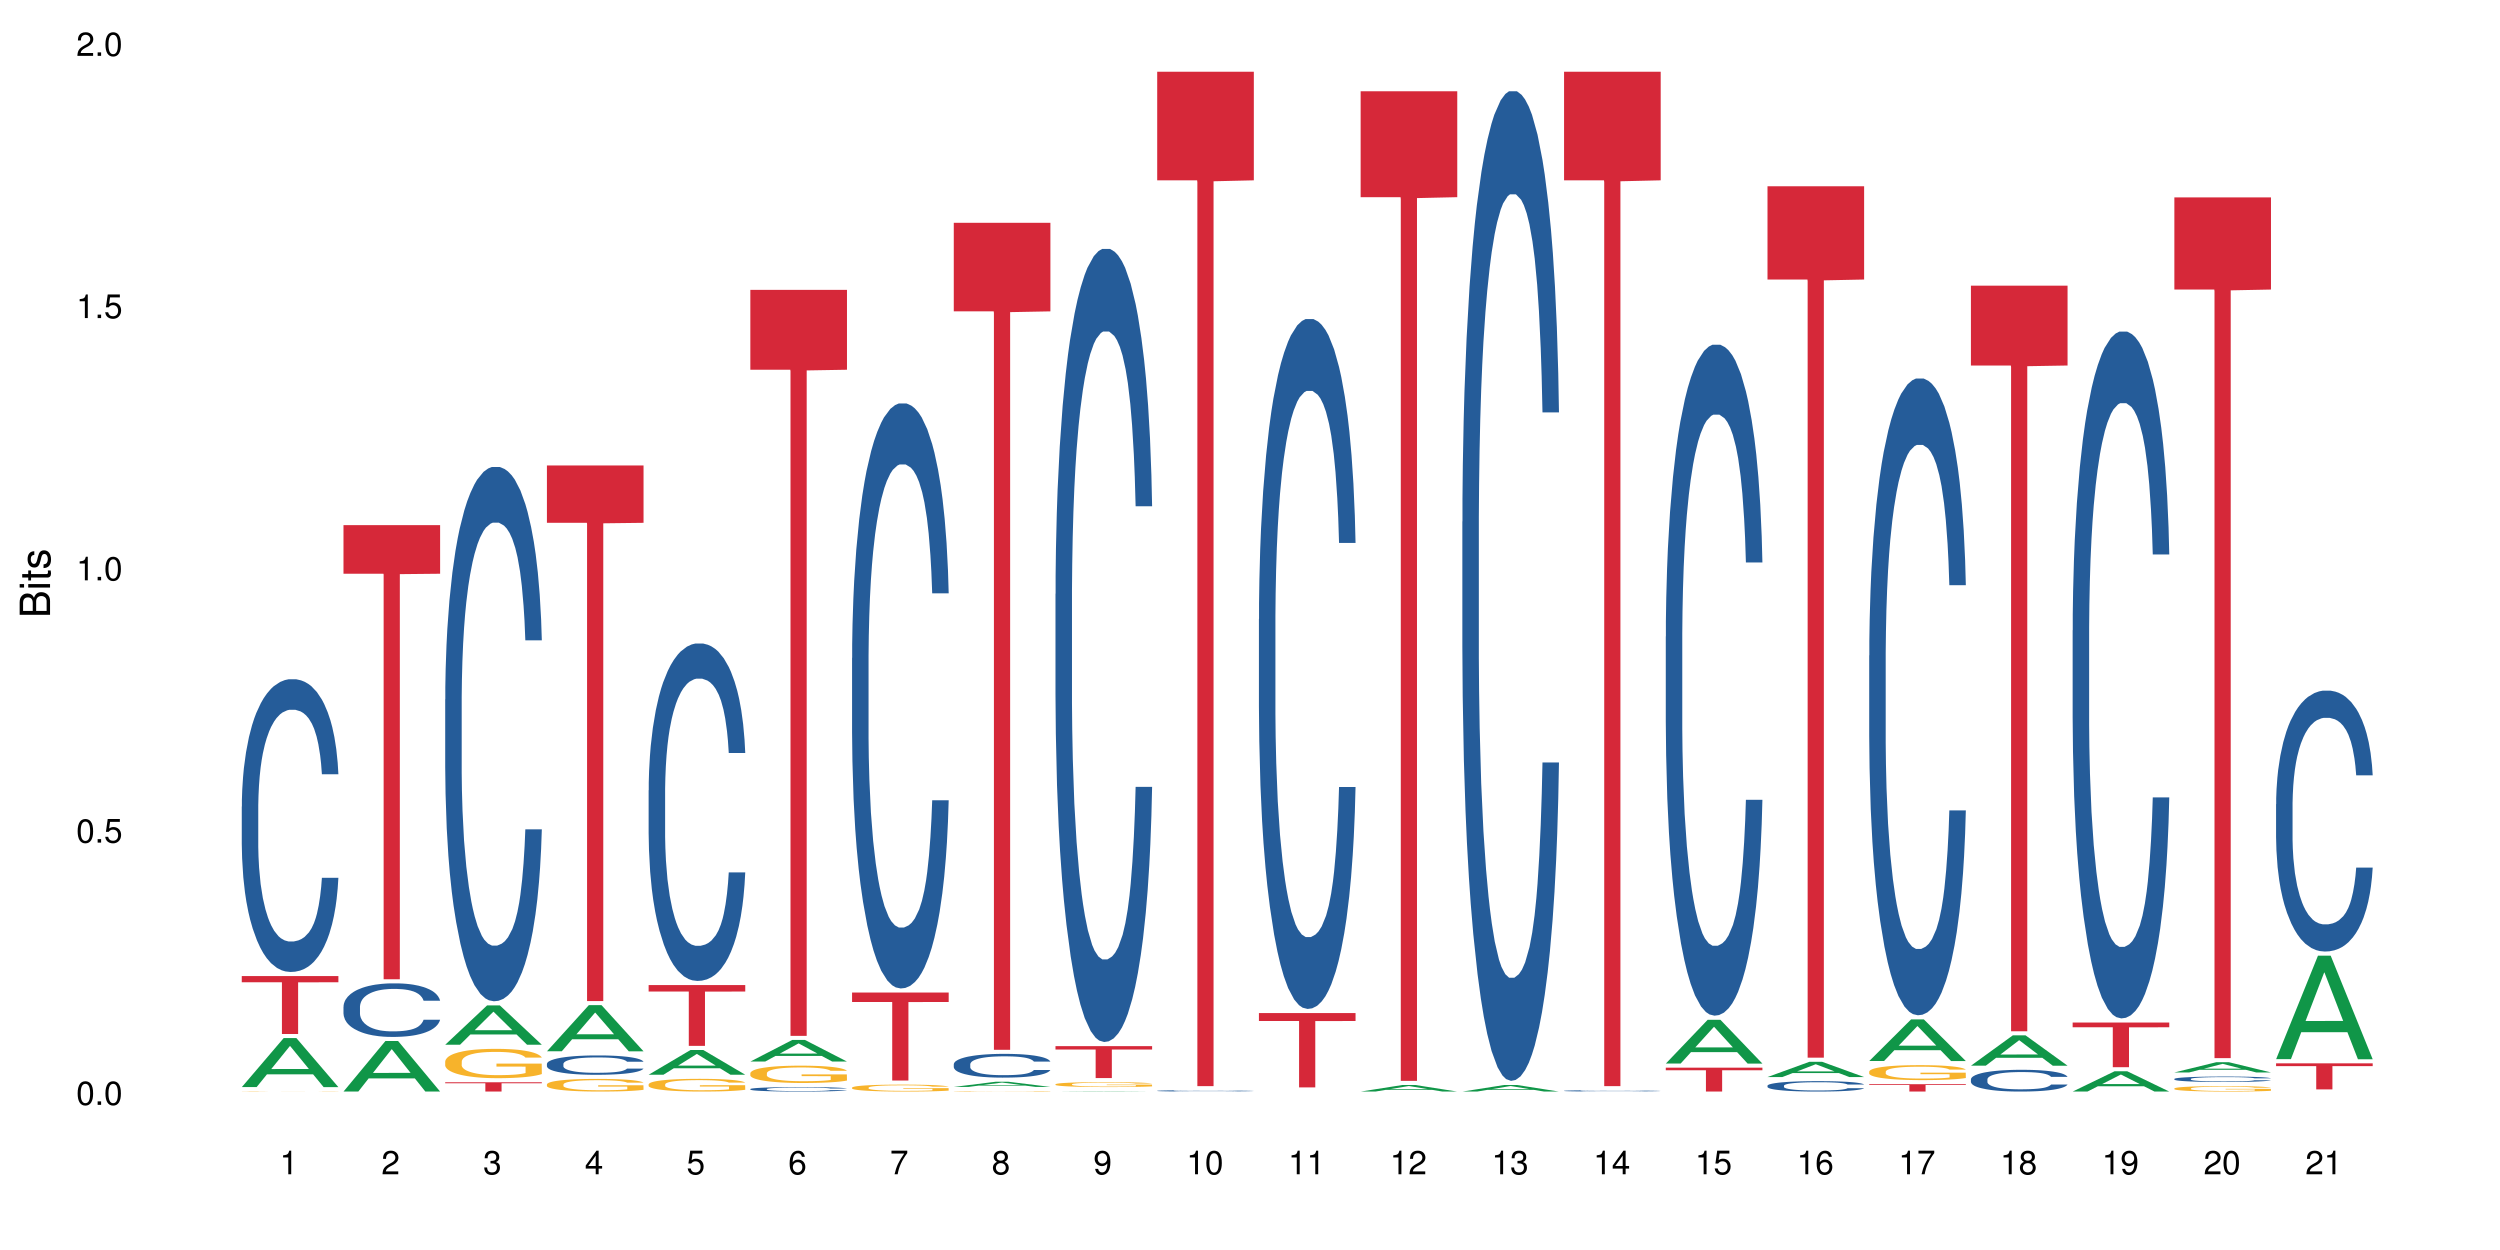 <?xml version="1.0" encoding="UTF-8"?>
<svg xmlns="http://www.w3.org/2000/svg" xmlns:xlink="http://www.w3.org/1999/xlink" width="720pt" height="360pt" viewBox="0 0 720 360" version="1.1">
<defs>
<g>
<symbol overflow="visible" id="glyph0-0">
<path style="stroke:none;" d=""/>
</symbol>
<symbol overflow="visible" id="glyph0-1">
<path style="stroke:none;" d="M 2.641 -6.797 C 2 -6.797 1.422 -6.531 1.078 -6.047 C 0.641 -5.453 0.406 -4.547 0.406 -3.297 C 0.406 -1 1.188 0.219 2.641 0.219 C 4.078 0.219 4.859 -1 4.859 -3.234 C 4.859 -4.562 4.656 -5.438 4.203 -6.047 C 3.844 -6.531 3.281 -6.797 2.641 -6.797 Z M 2.641 -6.047 C 3.547 -6.047 4 -5.125 4 -3.312 C 4 -1.375 3.562 -0.484 2.625 -0.484 C 1.734 -0.484 1.281 -1.422 1.281 -3.281 C 1.281 -5.141 1.734 -6.047 2.641 -6.047 Z M 2.641 -6.047 "/>
</symbol>
<symbol overflow="visible" id="glyph0-2">
<path style="stroke:none;" d="M 1.828 -1 L 0.828 -1 L 0.828 0 L 1.828 0 Z M 1.828 -1 "/>
</symbol>
<symbol overflow="visible" id="glyph0-3">
<path style="stroke:none;" d="M 4.562 -6.797 L 1.062 -6.797 L 0.547 -3.094 L 1.328 -3.094 C 1.719 -3.562 2.047 -3.734 2.578 -3.734 C 3.484 -3.734 4.062 -3.109 4.062 -2.094 C 4.062 -1.125 3.484 -0.531 2.578 -0.531 C 1.828 -0.531 1.375 -0.906 1.188 -1.672 L 0.328 -1.672 C 0.453 -1.109 0.547 -0.844 0.75 -0.594 C 1.125 -0.078 1.828 0.219 2.594 0.219 C 3.969 0.219 4.922 -0.781 4.922 -2.219 C 4.922 -3.562 4.031 -4.484 2.719 -4.484 C 2.25 -4.484 1.859 -4.359 1.469 -4.062 L 1.734 -5.969 L 4.562 -5.969 Z M 4.562 -6.797 "/>
</symbol>
<symbol overflow="visible" id="glyph0-4">
<path style="stroke:none;" d="M 2.484 -4.844 L 2.484 0 L 3.328 0 L 3.328 -6.797 L 2.766 -6.797 C 2.469 -5.75 2.281 -5.609 0.984 -5.453 L 0.984 -4.844 Z M 2.484 -4.844 "/>
</symbol>
<symbol overflow="visible" id="glyph0-5">
<path style="stroke:none;" d="M 4.859 -0.828 L 1.281 -0.828 C 1.359 -1.391 1.672 -1.75 2.5 -2.234 L 3.469 -2.75 C 4.406 -3.266 4.906 -3.969 4.906 -4.812 C 4.906 -5.375 4.672 -5.906 4.266 -6.266 C 3.859 -6.625 3.375 -6.797 2.719 -6.797 C 1.859 -6.797 1.219 -6.5 0.844 -5.922 C 0.609 -5.562 0.5 -5.125 0.484 -4.438 L 1.328 -4.438 C 1.359 -4.906 1.406 -5.188 1.531 -5.406 C 1.75 -5.812 2.188 -6.062 2.703 -6.062 C 3.469 -6.062 4.031 -5.516 4.031 -4.781 C 4.031 -4.25 3.719 -3.797 3.125 -3.438 L 2.234 -2.938 C 0.812 -2.141 0.406 -1.5 0.328 0 L 4.859 0 Z M 4.859 -0.828 "/>
</symbol>
<symbol overflow="visible" id="glyph0-6">
<path style="stroke:none;" d="M 2.125 -3.125 L 2.578 -3.125 C 3.516 -3.125 3.984 -2.703 3.984 -1.891 C 3.984 -1.031 3.469 -0.531 2.578 -0.531 C 1.656 -0.531 1.203 -0.984 1.156 -1.969 L 0.312 -1.969 C 0.344 -1.422 0.438 -1.078 0.609 -0.766 C 0.953 -0.109 1.625 0.219 2.547 0.219 C 3.953 0.219 4.859 -0.609 4.859 -1.906 C 4.859 -2.766 4.516 -3.25 3.703 -3.516 C 4.344 -3.766 4.656 -4.25 4.656 -4.938 C 4.656 -6.109 3.875 -6.797 2.578 -6.797 C 1.203 -6.797 0.484 -6.047 0.453 -4.609 L 1.297 -4.609 C 1.312 -5.016 1.344 -5.25 1.453 -5.453 C 1.641 -5.828 2.062 -6.062 2.594 -6.062 C 3.344 -6.062 3.797 -5.625 3.797 -4.906 C 3.797 -4.422 3.609 -4.141 3.25 -3.984 C 3.016 -3.891 2.719 -3.844 2.125 -3.844 Z M 2.125 -3.125 "/>
</symbol>
<symbol overflow="visible" id="glyph0-7">
<path style="stroke:none;" d="M 3.141 -1.625 L 3.141 0 L 3.984 0 L 3.984 -1.625 L 4.984 -1.625 L 4.984 -2.391 L 3.984 -2.391 L 3.984 -6.797 L 3.359 -6.797 L 0.266 -2.516 L 0.266 -1.625 Z M 3.141 -2.391 L 1 -2.391 L 3.141 -5.359 Z M 3.141 -2.391 "/>
</symbol>
<symbol overflow="visible" id="glyph0-8">
<path style="stroke:none;" d="M 4.781 -5.031 C 4.609 -6.141 3.891 -6.797 2.844 -6.797 C 2.094 -6.797 1.422 -6.438 1.031 -5.828 C 0.609 -5.172 0.406 -4.344 0.406 -3.094 C 0.406 -1.953 0.578 -1.234 0.984 -0.625 C 1.359 -0.078 1.953 0.219 2.703 0.219 C 3.984 0.219 4.922 -0.734 4.922 -2.078 C 4.922 -3.344 4.062 -4.234 2.844 -4.234 C 2.172 -4.234 1.641 -3.969 1.281 -3.469 C 1.281 -5.125 1.828 -6.047 2.797 -6.047 C 3.391 -6.047 3.797 -5.672 3.938 -5.031 Z M 2.734 -3.484 C 3.547 -3.484 4.062 -2.922 4.062 -2 C 4.062 -1.156 3.484 -0.531 2.703 -0.531 C 1.922 -0.531 1.328 -1.188 1.328 -2.047 C 1.328 -2.891 1.906 -3.484 2.734 -3.484 Z M 2.734 -3.484 "/>
</symbol>
<symbol overflow="visible" id="glyph0-9">
<path style="stroke:none;" d="M 4.984 -6.797 L 0.438 -6.797 L 0.438 -5.969 L 4.109 -5.969 C 2.5 -3.656 1.828 -2.234 1.328 0 L 2.219 0 C 2.594 -2.172 3.453 -4.047 4.984 -6.094 Z M 4.984 -6.797 "/>
</symbol>
<symbol overflow="visible" id="glyph0-10">
<path style="stroke:none;" d="M 3.75 -3.578 C 4.453 -4 4.688 -4.344 4.688 -4.984 C 4.688 -6.047 3.844 -6.797 2.641 -6.797 C 1.438 -6.797 0.594 -6.047 0.594 -4.984 C 0.594 -4.359 0.828 -4.016 1.516 -3.578 C 0.734 -3.203 0.359 -2.641 0.359 -1.891 C 0.359 -0.641 1.297 0.219 2.641 0.219 C 3.984 0.219 4.922 -0.641 4.922 -1.875 C 4.922 -2.641 4.531 -3.203 3.75 -3.578 Z M 2.641 -6.047 C 3.359 -6.047 3.812 -5.625 3.812 -4.969 C 3.812 -4.344 3.344 -3.922 2.641 -3.922 C 1.922 -3.922 1.453 -4.344 1.453 -4.984 C 1.453 -5.625 1.922 -6.047 2.641 -6.047 Z M 2.641 -3.203 C 3.484 -3.203 4.062 -2.672 4.062 -1.875 C 4.062 -1.062 3.484 -0.531 2.625 -0.531 C 1.797 -0.531 1.219 -1.078 1.219 -1.875 C 1.219 -2.672 1.797 -3.203 2.641 -3.203 Z M 2.641 -3.203 "/>
</symbol>
<symbol overflow="visible" id="glyph0-11">
<path style="stroke:none;" d="M 0.516 -1.547 C 0.672 -0.438 1.406 0.219 2.438 0.219 C 3.188 0.219 3.859 -0.141 4.266 -0.75 C 4.688 -1.406 4.891 -2.25 4.891 -3.484 C 4.891 -4.625 4.703 -5.359 4.312 -5.953 C 3.938 -6.5 3.344 -6.797 2.594 -6.797 C 1.297 -6.797 0.359 -5.844 0.359 -4.516 C 0.359 -3.25 1.234 -2.344 2.453 -2.344 C 3.094 -2.344 3.562 -2.578 4.016 -3.109 C 4 -1.453 3.469 -0.531 2.5 -0.531 C 1.906 -0.531 1.484 -0.906 1.359 -1.547 Z M 2.578 -6.062 C 3.375 -6.062 3.969 -5.406 3.969 -4.531 C 3.969 -3.688 3.375 -3.094 2.547 -3.094 C 1.734 -3.094 1.234 -3.672 1.234 -4.578 C 1.234 -5.438 1.797 -6.062 2.578 -6.062 Z M 2.578 -6.062 "/>
</symbol>
<symbol overflow="visible" id="glyph1-0">
<path style="stroke:none;" d=""/>
</symbol>
<symbol overflow="visible" id="glyph1-1">
<path style="stroke:none;" d="M 0 -0.953 L 0 -4.891 C 0 -5.719 -0.234 -6.344 -0.734 -6.797 C -1.188 -7.234 -1.812 -7.469 -2.5 -7.469 C -3.547 -7.469 -4.188 -7 -4.625 -5.875 C -4.984 -6.672 -5.641 -7.094 -6.531 -7.094 C -7.156 -7.094 -7.734 -6.859 -8.141 -6.391 C -8.562 -5.938 -8.75 -5.344 -8.75 -4.5 L -8.75 -0.953 Z M -4.984 -2.062 L -7.766 -2.062 L -7.766 -4.219 C -7.766 -4.844 -7.688 -5.203 -7.453 -5.5 C -7.219 -5.812 -6.859 -5.969 -6.375 -5.969 C -5.906 -5.969 -5.531 -5.812 -5.297 -5.5 C -5.062 -5.203 -4.984 -4.844 -4.984 -4.219 Z M -0.984 -2.062 L -4 -2.062 L -4 -4.781 C -4 -5.328 -3.859 -5.688 -3.578 -5.953 C -3.297 -6.219 -2.922 -6.359 -2.484 -6.359 C -2.062 -6.359 -1.688 -6.219 -1.406 -5.953 C -1.109 -5.688 -0.984 -5.328 -0.984 -4.781 Z M -0.984 -2.062 "/>
</symbol>
<symbol overflow="visible" id="glyph1-2">
<path style="stroke:none;" d="M -6.281 -1.797 L -6.281 -0.797 L 0 -0.797 L 0 -1.797 Z M -8.75 -1.797 L -8.75 -0.797 L -7.484 -0.797 L -7.484 -1.797 Z M -8.75 -1.797 "/>
</symbol>
<symbol overflow="visible" id="glyph1-3">
<path style="stroke:none;" d="M -6.281 -3.047 L -6.281 -2.016 L -8.016 -2.016 L -8.016 -1.016 L -6.281 -1.016 L -6.281 -0.172 L -5.469 -0.172 L -5.469 -1.016 L -0.719 -1.016 C -0.078 -1.016 0.281 -1.453 0.281 -2.234 C 0.281 -2.469 0.25 -2.719 0.188 -3.047 L -0.641 -3.047 C -0.609 -2.922 -0.594 -2.766 -0.594 -2.562 C -0.594 -2.141 -0.719 -2.016 -1.156 -2.016 L -5.469 -2.016 L -5.469 -3.047 Z M -6.281 -3.047 "/>
</symbol>
<symbol overflow="visible" id="glyph1-4">
<path style="stroke:none;" d="M -4.531 -5.25 C -5.766 -5.25 -6.469 -4.422 -6.469 -2.969 C -6.469 -1.516 -5.719 -0.562 -4.547 -0.562 C -3.562 -0.562 -3.094 -1.062 -2.734 -2.562 L -2.516 -3.484 C -2.344 -4.188 -2.094 -4.469 -1.625 -4.469 C -1.047 -4.469 -0.641 -3.875 -0.641 -3 C -0.641 -2.453 -0.797 -2 -1.062 -1.75 C -1.25 -1.594 -1.422 -1.531 -1.875 -1.469 L -1.875 -0.406 C -0.422 -0.453 0.281 -1.266 0.281 -2.922 C 0.281 -4.5 -0.5 -5.516 -1.719 -5.516 C -2.656 -5.516 -3.172 -4.984 -3.469 -3.734 L -3.703 -2.766 C -3.891 -1.953 -4.156 -1.609 -4.594 -1.609 C -5.172 -1.609 -5.547 -2.125 -5.547 -2.938 C -5.547 -3.75 -5.203 -4.172 -4.531 -4.203 Z M -4.531 -5.25 "/>
</symbol>
</g>
</defs>
<g id="surface128093">
<rect x="0" y="0" width="720" height="360" style="fill:rgb(100%,100%,100%);fill-opacity:1;stroke:none;"/>
<path style=" stroke:none;fill-rule:nonzero;fill:rgb(6.275%,58.824%,28.235%);fill-opacity:1;" d="M 69.629 313.082 L 69.66 313.07 L 81.699 298.965 L 85.359 298.965 L 97.457 313.094 L 93.207 313.094 L 90.176 309.406 L 76.883 309.406 L 73.91 313.082 L 69.629 313.082 L 78.164 307.883 L 88.957 307.867 L 83.574 301.273 L 83.516 301.262 L 83.453 301.301 L 78.133 307.867 L 78.164 307.883 Z M 69.629 313.082 "/>
<path style=" stroke:none;fill-rule:nonzero;fill:rgb(14.51%,36.078%,60%);fill-opacity:1;" d="M 69.629 232.312 L 69.664 232.234 L 69.664 230.387 L 69.766 227.457 L 70.004 223.762 L 70.238 221.219 L 70.852 216.672 L 71.699 212.281 L 72.582 208.891 L 73.227 206.887 L 73.805 205.348 L 75.129 202.496 L 75.977 201.031 L 76.891 199.723 L 78.012 198.41 L 78.828 197.641 L 80.66 196.41 L 82.016 195.871 L 83.07 195.637 L 85.344 195.637 L 86.699 195.945 L 87.684 196.332 L 88.77 196.949 L 89.688 197.641 L 91.281 199.336 L 92.707 201.492 L 93.352 202.727 L 94.371 205.113 L 95.152 207.426 L 95.695 209.43 L 96.305 212.281 L 96.848 215.746 L 97.254 219.676 L 97.457 222.988 L 92.707 222.988 L 92.469 219.906 L 92.199 217.52 L 91.688 214.359 L 91.18 212.125 L 90.469 209.891 L 89.824 208.43 L 88.941 206.965 L 88.16 206.039 L 87.344 205.348 L 86.562 204.883 L 85.07 204.422 L 83.34 204.422 L 82.695 204.574 L 81.371 205.191 L 80.66 205.73 L 79.641 206.809 L 78.93 207.812 L 78.078 209.352 L 77.504 210.664 L 76.789 212.664 L 76.281 214.438 L 75.703 216.98 L 75.363 218.906 L 75.059 221.062 L 74.789 223.605 L 74.586 226.305 L 74.449 229.152 L 74.379 231.926 L 74.379 243.871 L 74.449 246.645 L 74.617 249.879 L 75.059 254.578 L 75.703 258.664 L 76.449 261.898 L 77.164 264.211 L 77.57 265.289 L 78.113 266.523 L 78.961 268.062 L 80.184 269.605 L 80.898 270.219 L 81.984 270.836 L 83.102 271.145 L 84.598 271.145 L 85.918 270.836 L 86.801 270.449 L 87.719 269.836 L 88.973 268.523 L 89.754 267.293 L 90.434 265.828 L 90.941 264.363 L 91.281 263.133 L 91.789 260.742 L 92.199 258.125 L 92.504 255.426 L 92.707 252.809 L 97.457 252.809 L 97.254 255.891 L 96.949 258.895 L 96.645 261.129 L 96.168 263.824 L 95.625 266.215 L 94.844 268.91 L 94.199 270.684 L 93.352 272.609 L 92.57 274.074 L 91.723 275.383 L 90.469 276.922 L 89.652 277.695 L 88.77 278.387 L 87.719 279.004 L 86.395 279.543 L 84.969 279.852 L 83.645 279.93 L 82.219 279.773 L 81.168 279.465 L 79.777 278.773 L 78.047 277.387 L 76.789 275.922 L 75.805 274.457 L 74.957 272.918 L 74.008 270.836 L 72.785 267.445 L 72.039 264.828 L 71.531 262.668 L 70.953 259.664 L 70.547 256.969 L 70.07 252.652 L 69.73 247.184 L 69.629 242.945 Z M 69.629 232.312 "/>
<path style=" stroke:none;fill-rule:nonzero;fill:rgb(96.863%,70.196%,16.863%);fill-opacity:1;" d="M 69.629 314.316 L 69.664 314.316 L 69.664 314.312 L 69.801 314.309 L 70.137 314.305 L 70.578 314.301 L 71.055 314.297 L 71.359 314.293 L 71.871 314.293 L 72.309 314.289 L 73.43 314.285 L 74.855 314.281 L 76.52 314.281 L 77.773 314.277 L 80.117 314.277 L 82.117 314.273 L 86.734 314.273 L 88.633 314.277 L 91.453 314.277 L 92.539 314.281 L 93.555 314.281 L 94.371 314.285 L 95.184 314.289 L 95.863 314.289 L 96.441 314.293 L 96.949 314.297 L 97.254 314.301 L 97.457 314.305 L 92.742 314.305 L 92.469 314.301 L 92.164 314.297 L 91.656 314.293 L 90.637 314.293 L 89.688 314.289 L 88.871 314.289 L 87.855 314.285 L 80.016 314.285 L 79.062 314.289 L 78.148 314.289 L 77.129 314.293 L 76.449 314.293 L 76.078 314.297 L 75.602 314.301 L 75.262 314.301 L 74.891 314.305 L 74.688 314.309 L 74.414 314.312 L 74.379 314.328 L 74.484 314.332 L 74.688 314.336 L 74.957 314.34 L 75.363 314.344 L 75.773 314.344 L 76.484 314.348 L 77.098 314.352 L 77.57 314.352 L 78.488 314.355 L 79.742 314.355 L 80.66 314.359 L 90.5 314.359 L 91.215 314.355 L 92.773 314.355 L 92.773 314.332 L 84.391 314.332 L 84.391 314.324 L 97.426 314.324 L 97.457 314.355 L 96.746 314.359 L 95.863 314.363 L 94.133 314.363 L 92.875 314.367 L 90.297 314.367 L 88.871 314.371 L 80.422 314.371 L 79.336 314.367 L 76.891 314.367 L 76.008 314.363 L 75.094 314.363 L 74.176 314.359 L 73.363 314.359 L 72.82 314.355 L 72.277 314.355 L 71.699 314.352 L 71.156 314.348 L 70.75 314.344 L 70.375 314.344 L 70.105 314.34 L 69.832 314.336 L 69.695 314.332 L 69.629 314.328 Z M 69.629 314.316 "/>
<path style=" stroke:none;fill-rule:nonzero;fill:rgb(83.922%,15.686%,22.353%);fill-opacity:1;" d="M 69.629 281.105 L 97.457 281.105 L 97.457 282.895 L 85.859 282.91 L 85.859 297.785 L 81.195 297.785 L 81.195 282.926 L 81.125 282.895 L 69.629 282.895 Z M 69.629 281.105 "/>
<path style=" stroke:none;fill-rule:nonzero;fill:rgb(6.275%,58.824%,28.235%);fill-opacity:1;" d="M 98.922 314.355 L 98.953 314.344 L 110.996 299.816 L 114.652 299.816 L 126.754 314.371 L 122.5 314.371 L 119.469 310.57 L 106.18 310.57 L 103.203 314.355 L 98.922 314.355 L 107.457 309 L 118.25 308.988 L 112.867 302.195 L 112.809 302.18 L 112.75 302.223 L 107.426 308.988 L 107.457 309 Z M 98.922 314.355 "/>
<path style=" stroke:none;fill-rule:nonzero;fill:rgb(14.51%,36.078%,60%);fill-opacity:1;" d="M 98.922 289.922 L 98.957 289.91 L 98.957 289.57 L 99.059 289.035 L 99.297 288.359 L 99.535 287.891 L 100.145 287.062 L 100.992 286.258 L 101.875 285.637 L 102.52 285.27 L 103.098 284.988 L 104.422 284.465 L 105.27 284.199 L 106.188 283.957 L 107.305 283.719 L 108.121 283.578 L 109.953 283.352 L 111.312 283.254 L 112.363 283.211 L 114.637 283.211 L 115.992 283.266 L 116.977 283.336 L 118.062 283.449 L 118.98 283.578 L 120.574 283.887 L 122 284.281 L 122.645 284.508 L 123.664 284.945 L 124.445 285.367 L 124.988 285.734 L 125.598 286.258 L 126.141 286.891 L 126.551 287.609 L 126.754 288.219 L 122 288.219 L 121.762 287.652 L 121.492 287.215 L 120.984 286.637 L 120.473 286.23 L 119.762 285.82 L 119.117 285.551 L 118.234 285.285 L 117.453 285.113 L 116.641 284.988 L 115.859 284.902 L 114.363 284.82 L 112.633 284.82 L 111.988 284.848 L 110.664 284.961 L 109.953 285.059 L 108.934 285.254 L 108.223 285.438 L 107.375 285.723 L 106.797 285.961 L 106.086 286.328 L 105.574 286.652 L 105 287.117 L 104.66 287.469 L 104.352 287.863 L 104.082 288.328 L 103.879 288.824 L 103.742 289.344 L 103.676 289.852 L 103.676 292.039 L 103.742 292.547 L 103.914 293.137 L 104.352 294 L 105 294.746 L 105.746 295.34 L 106.457 295.762 L 106.863 295.957 L 107.406 296.184 L 108.258 296.465 L 109.477 296.75 L 110.191 296.859 L 111.277 296.973 L 112.398 297.031 L 113.891 297.031 L 115.215 296.973 L 116.098 296.902 L 117.012 296.789 L 118.27 296.551 L 119.047 296.324 L 119.727 296.059 L 120.238 295.789 L 120.574 295.562 L 121.086 295.125 L 121.492 294.648 L 121.797 294.152 L 122 293.676 L 126.754 293.676 L 126.551 294.238 L 126.242 294.789 L 125.938 295.195 L 125.461 295.691 L 124.918 296.129 L 124.141 296.621 L 123.496 296.945 L 122.645 297.297 L 121.867 297.566 L 121.016 297.805 L 119.762 298.09 L 118.945 298.23 L 118.062 298.355 L 117.012 298.469 L 115.688 298.566 L 114.262 298.625 L 112.941 298.637 L 111.516 298.609 L 110.461 298.555 L 109.07 298.426 L 107.34 298.172 L 106.086 297.906 L 105.102 297.637 L 104.25 297.355 L 103.301 296.973 L 102.078 296.355 L 101.332 295.875 L 100.824 295.48 L 100.246 294.93 L 99.84 294.438 L 99.363 293.645 L 99.023 292.645 L 98.922 291.871 Z M 98.922 289.922 "/>
<path style=" stroke:none;fill-rule:nonzero;fill:rgb(83.922%,15.686%,22.353%);fill-opacity:1;" d="M 98.922 151.23 L 126.754 151.23 L 126.754 165.234 L 115.152 165.355 L 115.152 282.031 L 110.488 282.031 L 110.488 165.477 L 110.422 165.234 L 98.922 165.234 Z M 98.922 151.23 "/>
<path style=" stroke:none;fill-rule:nonzero;fill:rgb(6.275%,58.824%,28.235%);fill-opacity:1;" d="M 128.219 300.875 L 128.246 300.867 L 140.289 289.547 L 143.945 289.547 L 156.047 300.887 L 151.793 300.887 L 148.762 297.926 L 135.473 297.926 L 132.5 300.875 L 128.219 300.875 L 136.75 296.703 L 147.543 296.691 L 142.16 291.398 L 142.102 291.391 L 142.043 291.422 L 136.719 296.691 L 136.75 296.703 Z M 128.219 300.875 "/>
<path style=" stroke:none;fill-rule:nonzero;fill:rgb(14.51%,36.078%,60%);fill-opacity:1;" d="M 128.219 201.441 L 128.25 201.301 L 128.25 197.926 L 128.352 192.582 L 128.59 185.832 L 128.828 181.188 L 129.438 172.891 L 130.289 164.871 L 131.168 158.684 L 131.816 155.027 L 132.391 152.215 L 133.715 147.008 L 134.562 144.336 L 135.48 141.945 L 136.602 139.555 L 137.414 138.148 L 139.246 135.898 L 140.605 134.914 L 141.656 134.492 L 143.93 134.492 L 145.289 135.055 L 146.273 135.758 L 147.359 136.883 L 148.273 138.148 L 149.871 141.242 L 151.297 145.18 L 151.941 147.43 L 152.957 151.793 L 153.738 156.012 L 154.281 159.668 L 154.891 164.871 L 155.434 171.203 L 155.844 178.375 L 156.047 184.422 L 151.297 184.422 L 151.059 178.797 L 150.785 174.438 L 150.277 168.672 L 149.77 164.59 L 149.055 160.512 L 148.41 157.84 L 147.527 155.168 L 146.746 153.48 L 145.934 152.215 L 145.152 151.371 L 143.66 150.527 L 141.93 150.527 L 141.285 150.809 L 139.961 151.934 L 139.246 152.918 L 138.23 154.887 L 137.516 156.715 L 136.668 159.527 L 136.09 161.918 L 135.379 165.574 L 134.867 168.812 L 134.293 173.453 L 133.953 176.969 L 133.648 180.906 L 133.375 185.551 L 133.172 190.473 L 133.035 195.676 L 132.969 200.738 L 132.969 222.543 L 133.035 227.605 L 133.207 233.512 L 133.648 242.094 L 134.293 249.547 L 135.039 255.453 L 135.75 259.676 L 136.16 261.645 L 136.703 263.895 L 137.551 266.707 L 138.773 269.52 L 139.484 270.645 L 140.57 271.77 L 141.691 272.332 L 143.184 272.332 L 144.508 271.77 L 145.391 271.066 L 146.305 269.941 L 147.562 267.551 L 148.344 265.301 L 149.02 262.629 L 149.531 259.957 L 149.871 257.703 L 150.379 253.344 L 150.785 248.562 L 151.09 243.641 L 151.297 238.855 L 156.047 238.855 L 155.844 244.484 L 155.539 249.969 L 155.23 254.047 L 154.758 258.969 L 154.215 263.332 L 153.434 268.254 L 152.789 271.488 L 151.941 275.004 L 151.16 277.676 L 150.312 280.07 L 149.055 282.883 L 148.242 284.289 L 147.359 285.555 L 146.305 286.68 L 144.984 287.664 L 143.559 288.227 L 142.234 288.367 L 140.809 288.086 L 139.758 287.523 L 138.363 286.258 L 136.633 283.727 L 135.379 281.055 L 134.395 278.383 L 133.547 275.566 L 132.594 271.77 L 131.375 265.582 L 130.625 260.801 L 130.117 256.859 L 129.539 251.375 L 129.133 246.453 L 128.66 238.574 L 128.32 228.59 L 128.219 220.852 Z M 128.219 201.441 "/>
<path style=" stroke:none;fill-rule:nonzero;fill:rgb(96.863%,70.196%,16.863%);fill-opacity:1;" d="M 128.219 305.688 L 128.25 305.68 L 128.25 305.523 L 128.387 305.176 L 128.727 304.699 L 129.168 304.305 L 129.645 303.996 L 129.949 303.836 L 130.457 303.602 L 130.898 303.434 L 132.02 303.086 L 133.445 302.762 L 134.223 302.621 L 135.105 302.492 L 136.363 302.344 L 136.938 302.289 L 138.703 302.168 L 140.707 302.09 L 142.914 302.066 L 143.93 302.074 L 145.32 302.105 L 147.223 302.191 L 148.309 302.27 L 149.156 302.344 L 150.039 302.445 L 151.125 302.602 L 152.145 302.785 L 152.957 302.969 L 153.773 303.203 L 154.453 303.449 L 155.027 303.719 L 155.539 304.043 L 155.844 304.312 L 156.047 304.582 L 151.328 304.582 L 151.059 304.312 L 150.754 304.105 L 150.242 303.852 L 149.734 303.664 L 149.227 303.52 L 148.273 303.316 L 147.461 303.195 L 146.441 303.086 L 145.457 303.016 L 144.336 302.969 L 143.66 302.953 L 141.859 302.953 L 140.23 303.008 L 139.281 303.07 L 138.602 303.133 L 137.652 303.246 L 137.074 303.34 L 136.734 303.402 L 135.719 303.641 L 135.039 303.859 L 134.664 304.004 L 134.191 304.234 L 133.852 304.445 L 133.477 304.754 L 133.273 304.984 L 133.004 305.508 L 132.969 306.898 L 133.07 307.191 L 133.273 307.508 L 133.547 307.785 L 133.953 308.078 L 134.359 308.305 L 135.074 308.605 L 135.684 308.805 L 136.16 308.938 L 137.074 309.145 L 137.449 309.215 L 138.332 309.352 L 139.246 309.461 L 140.367 309.555 L 141.215 309.602 L 142.574 309.637 L 144.305 309.637 L 146.34 309.594 L 147.629 309.531 L 148.512 309.469 L 149.09 309.414 L 149.801 309.328 L 150.312 309.254 L 150.785 309.168 L 151.363 309.035 L 151.363 307.191 L 142.98 307.184 L 142.98 306.32 L 156.012 306.312 L 156.047 309.328 L 155.332 309.539 L 154.453 309.738 L 153.602 309.895 L 152.719 310.023 L 151.465 310.172 L 150.445 310.262 L 148.887 310.371 L 147.461 310.441 L 145.969 310.488 L 144.645 310.512 L 143.082 310.52 L 141.691 310.504 L 140.199 310.457 L 139.008 310.395 L 137.922 310.316 L 136.836 310.219 L 135.48 310.055 L 134.598 309.926 L 133.68 309.762 L 132.766 309.57 L 131.949 309.359 L 131.406 309.199 L 130.863 309.012 L 130.289 308.781 L 129.746 308.52 L 129.336 308.281 L 128.965 308.012 L 128.691 307.754 L 128.422 307.406 L 128.285 307.129 L 128.219 306.891 Z M 128.219 305.688 "/>
<path style=" stroke:none;fill-rule:nonzero;fill:rgb(83.922%,15.686%,22.353%);fill-opacity:1;" d="M 128.219 311.699 L 156.047 311.699 L 156.047 311.984 L 144.449 311.988 L 144.449 314.371 L 139.781 314.371 L 139.781 311.988 L 139.715 311.984 L 128.219 311.984 Z M 128.219 311.699 "/>
<path style=" stroke:none;fill-rule:nonzero;fill:rgb(6.275%,58.824%,28.235%);fill-opacity:1;" d="M 157.512 302.773 L 157.539 302.762 L 169.582 289.484 L 173.238 289.484 L 185.34 302.785 L 181.09 302.785 L 178.055 299.312 L 164.766 299.312 L 161.793 302.773 L 157.512 302.773 L 166.043 297.879 L 176.836 297.863 L 171.457 291.656 L 171.395 291.645 L 171.336 291.684 L 166.016 297.863 L 166.043 297.879 Z M 157.512 302.773 "/>
<path style=" stroke:none;fill-rule:nonzero;fill:rgb(14.51%,36.078%,60%);fill-opacity:1;" d="M 157.512 306.395 L 157.547 306.387 L 157.547 306.266 L 157.648 306.07 L 157.883 305.828 L 158.121 305.66 L 158.734 305.359 L 159.582 305.066 L 160.465 304.844 L 161.109 304.711 L 161.684 304.609 L 163.008 304.418 L 163.859 304.324 L 164.773 304.234 L 165.895 304.148 L 166.707 304.098 L 168.539 304.016 L 169.898 303.98 L 170.949 303.965 L 173.223 303.965 L 174.582 303.984 L 175.566 304.012 L 176.652 304.051 L 177.57 304.098 L 179.164 304.211 L 180.59 304.352 L 181.234 304.434 L 182.254 304.594 L 183.031 304.746 L 183.574 304.879 L 184.188 305.066 L 184.73 305.297 L 185.137 305.555 L 185.34 305.777 L 180.59 305.777 L 180.352 305.57 L 180.078 305.414 L 179.57 305.203 L 179.062 305.059 L 178.348 304.91 L 177.703 304.812 L 176.82 304.715 L 176.043 304.652 L 175.227 304.609 L 174.445 304.578 L 172.953 304.547 L 171.223 304.547 L 170.578 304.559 L 169.254 304.598 L 168.539 304.633 L 167.523 304.703 L 166.809 304.77 L 165.961 304.875 L 165.383 304.961 L 164.672 305.094 L 164.164 305.211 L 163.586 305.379 L 163.246 305.504 L 162.941 305.648 L 162.668 305.816 L 162.465 305.996 L 162.332 306.184 L 162.262 306.367 L 162.262 307.156 L 162.332 307.34 L 162.5 307.555 L 162.941 307.867 L 163.586 308.137 L 164.332 308.352 L 165.047 308.504 L 165.453 308.574 L 165.996 308.656 L 166.844 308.758 L 168.066 308.859 L 168.777 308.902 L 169.863 308.941 L 170.984 308.961 L 172.477 308.961 L 173.801 308.941 L 174.684 308.918 L 175.602 308.875 L 176.855 308.789 L 177.637 308.707 L 178.316 308.609 L 178.824 308.516 L 179.164 308.434 L 179.672 308.273 L 180.078 308.102 L 180.387 307.922 L 180.59 307.75 L 185.34 307.75 L 185.137 307.953 L 184.832 308.152 L 184.527 308.301 L 184.051 308.477 L 183.508 308.637 L 182.727 308.816 L 182.082 308.934 L 181.234 309.059 L 180.453 309.156 L 179.605 309.242 L 178.348 309.344 L 177.535 309.395 L 176.652 309.441 L 175.602 309.484 L 174.277 309.52 L 172.852 309.539 L 171.527 309.543 L 170.102 309.535 L 169.051 309.512 L 167.66 309.469 L 165.93 309.375 L 164.672 309.277 L 163.688 309.184 L 162.84 309.078 L 161.891 308.941 L 160.668 308.719 L 159.922 308.543 L 159.41 308.402 L 158.836 308.203 L 158.426 308.023 L 157.953 307.738 L 157.613 307.375 L 157.512 307.098 Z M 157.512 306.395 "/>
<path style=" stroke:none;fill-rule:nonzero;fill:rgb(96.863%,70.196%,16.863%);fill-opacity:1;" d="M 157.512 312.285 L 157.547 312.281 L 157.547 312.215 L 157.68 312.066 L 158.02 311.859 L 158.461 311.688 L 158.938 311.555 L 159.242 311.484 L 159.75 311.387 L 160.191 311.312 L 161.312 311.164 L 162.738 311.023 L 163.52 310.965 L 164.402 310.906 L 165.656 310.844 L 166.234 310.82 L 167.996 310.766 L 170 310.734 L 172.207 310.723 L 173.223 310.727 L 174.617 310.738 L 176.516 310.777 L 177.602 310.809 L 178.449 310.844 L 179.332 310.887 L 180.418 310.953 L 181.438 311.031 L 182.254 311.113 L 183.066 311.215 L 183.746 311.32 L 184.32 311.438 L 184.832 311.574 L 185.137 311.691 L 185.34 311.809 L 180.621 311.809 L 180.352 311.691 L 180.047 311.602 L 179.535 311.492 L 179.027 311.414 L 178.52 311.348 L 177.57 311.262 L 176.754 311.211 L 175.734 311.164 L 174.75 311.133 L 173.633 311.113 L 172.953 311.105 L 171.152 311.105 L 169.523 311.129 L 168.574 311.156 L 167.895 311.184 L 166.945 311.234 L 166.367 311.273 L 166.031 311.301 L 165.012 311.402 L 164.332 311.496 L 163.961 311.559 L 163.484 311.66 L 163.145 311.75 L 162.773 311.883 L 162.566 311.98 L 162.297 312.207 L 162.262 312.809 L 162.363 312.934 L 162.566 313.07 L 162.84 313.191 L 163.246 313.316 L 163.652 313.414 L 164.367 313.543 L 164.977 313.633 L 165.453 313.688 L 166.367 313.777 L 166.742 313.809 L 167.625 313.867 L 168.539 313.914 L 169.66 313.953 L 170.508 313.973 L 171.867 313.992 L 173.598 313.992 L 175.633 313.973 L 176.922 313.945 L 177.805 313.918 L 178.383 313.895 L 179.098 313.859 L 179.605 313.824 L 180.078 313.789 L 180.656 313.73 L 180.656 312.934 L 172.273 312.934 L 172.273 312.559 L 185.305 312.555 L 185.34 313.859 L 184.629 313.949 L 183.746 314.035 L 182.898 314.102 L 182.016 314.156 L 180.758 314.223 L 179.742 314.262 L 178.18 314.309 L 176.754 314.336 L 175.262 314.355 L 173.938 314.367 L 172.375 314.371 L 170.984 314.363 L 169.492 314.344 L 168.305 314.316 L 167.219 314.285 L 166.133 314.242 L 164.773 314.172 L 163.891 314.113 L 162.977 314.043 L 162.059 313.961 L 161.246 313.871 L 160.703 313.801 L 160.16 313.723 L 159.582 313.621 L 159.039 313.508 L 158.633 313.406 L 158.258 313.289 L 157.984 313.18 L 157.715 313.027 L 157.578 312.91 L 157.512 312.805 Z M 157.512 312.285 "/>
<path style=" stroke:none;fill-rule:nonzero;fill:rgb(83.922%,15.686%,22.353%);fill-opacity:1;" d="M 157.512 134.059 L 185.34 134.059 L 185.34 150.57 L 173.742 150.715 L 173.742 288.305 L 169.074 288.305 L 169.074 150.859 L 169.008 150.57 L 157.512 150.57 Z M 157.512 134.059 "/>
<path style=" stroke:none;fill-rule:nonzero;fill:rgb(6.275%,58.824%,28.235%);fill-opacity:1;" d="M 186.805 309.516 L 186.836 309.508 L 198.875 302.391 L 202.535 302.391 L 214.633 309.523 L 210.383 309.523 L 207.352 307.66 L 194.059 307.66 L 191.086 309.516 L 186.805 309.516 L 195.34 306.891 L 206.133 306.883 L 200.75 303.555 L 200.691 303.551 L 200.629 303.57 L 195.309 306.883 L 195.34 306.891 Z M 186.805 309.516 "/>
<path style=" stroke:none;fill-rule:nonzero;fill:rgb(14.51%,36.078%,60%);fill-opacity:1;" d="M 186.805 227.621 L 186.84 227.531 L 186.84 225.398 L 186.941 222.023 L 187.18 217.762 L 187.414 214.828 L 188.027 209.59 L 188.875 204.527 L 189.758 200.617 L 190.402 198.309 L 190.98 196.531 L 192.305 193.246 L 193.152 191.559 L 194.066 190.047 L 195.188 188.539 L 196.004 187.648 L 197.836 186.23 L 199.191 185.605 L 200.246 185.34 L 202.52 185.34 L 203.875 185.695 L 204.859 186.141 L 205.945 186.852 L 206.863 187.648 L 208.457 189.605 L 209.883 192.09 L 210.527 193.512 L 211.547 196.266 L 212.328 198.93 L 212.871 201.238 L 213.48 204.527 L 214.023 208.523 L 214.43 213.055 L 214.633 216.871 L 209.883 216.871 L 209.645 213.32 L 209.375 210.566 L 208.863 206.926 L 208.355 204.348 L 207.645 201.773 L 207 200.086 L 206.117 198.398 L 205.336 197.332 L 204.52 196.531 L 203.738 196 L 202.246 195.465 L 200.516 195.465 L 199.871 195.645 L 198.547 196.355 L 197.836 196.977 L 196.816 198.219 L 196.105 199.375 L 195.254 201.152 L 194.68 202.66 L 193.965 204.969 L 193.457 207.012 L 192.879 209.945 L 192.539 212.164 L 192.234 214.652 L 191.965 217.582 L 191.762 220.691 L 191.625 223.977 L 191.555 227.176 L 191.555 240.941 L 191.625 244.141 L 191.793 247.871 L 192.234 253.289 L 192.879 257.996 L 193.625 261.727 L 194.34 264.391 L 194.746 265.637 L 195.289 267.055 L 196.137 268.832 L 197.359 270.609 L 198.074 271.32 L 199.16 272.031 L 200.277 272.387 L 201.773 272.387 L 203.094 272.031 L 203.977 271.586 L 204.895 270.875 L 206.148 269.367 L 206.93 267.945 L 207.609 266.258 L 208.117 264.57 L 208.457 263.148 L 208.965 260.395 L 209.375 257.375 L 209.68 254.266 L 209.883 251.246 L 214.633 251.246 L 214.43 254.797 L 214.125 258.262 L 213.82 260.84 L 213.344 263.945 L 212.801 266.699 L 212.02 269.809 L 211.375 271.852 L 210.527 274.074 L 209.746 275.762 L 208.898 277.27 L 207.645 279.047 L 206.828 279.934 L 205.945 280.734 L 204.895 281.445 L 203.57 282.066 L 202.145 282.422 L 200.82 282.512 L 199.395 282.332 L 198.344 281.977 L 196.953 281.18 L 195.223 279.578 L 193.965 277.891 L 192.98 276.203 L 192.133 274.43 L 191.184 272.031 L 189.961 268.121 L 189.215 265.102 L 188.707 262.613 L 188.129 259.152 L 187.723 256.043 L 187.246 251.066 L 186.906 244.762 L 186.805 239.875 Z M 186.805 227.621 "/>
<path style=" stroke:none;fill-rule:nonzero;fill:rgb(96.863%,70.196%,16.863%);fill-opacity:1;" d="M 186.805 312.273 L 186.84 312.27 L 186.84 312.203 L 186.977 312.051 L 187.312 311.844 L 187.754 311.672 L 188.23 311.539 L 188.535 311.469 L 189.047 311.367 L 189.484 311.297 L 190.605 311.145 L 192.031 311.004 L 192.812 310.941 L 193.695 310.887 L 194.949 310.824 L 195.527 310.801 L 197.293 310.746 L 199.293 310.711 L 201.5 310.703 L 202.52 310.707 L 203.91 310.719 L 205.809 310.754 L 206.895 310.789 L 207.746 310.824 L 208.629 310.867 L 209.715 310.934 L 210.73 311.012 L 211.547 311.094 L 212.359 311.195 L 213.039 311.301 L 213.617 311.418 L 214.125 311.559 L 214.43 311.676 L 214.633 311.793 L 209.918 311.793 L 209.645 311.676 L 209.34 311.586 L 208.832 311.477 L 208.32 311.395 L 207.812 311.332 L 206.863 311.246 L 206.047 311.191 L 205.031 311.145 L 204.047 311.113 L 202.926 311.094 L 202.246 311.086 L 200.449 311.086 L 198.82 311.109 L 197.867 311.137 L 197.191 311.164 L 196.238 311.215 L 195.664 311.254 L 195.324 311.281 L 194.305 311.387 L 193.625 311.48 L 193.254 311.543 L 192.777 311.645 L 192.438 311.734 L 192.066 311.867 L 191.863 311.969 L 191.59 312.195 L 191.555 312.801 L 191.656 312.926 L 191.863 313.062 L 192.133 313.184 L 192.539 313.312 L 192.949 313.41 L 193.66 313.539 L 194.27 313.625 L 194.746 313.684 L 195.664 313.773 L 196.035 313.805 L 196.918 313.863 L 197.836 313.91 L 198.953 313.953 L 199.805 313.973 L 201.16 313.988 L 202.891 313.988 L 204.93 313.969 L 206.219 313.941 L 207.102 313.914 L 207.676 313.891 L 208.391 313.855 L 208.898 313.82 L 209.375 313.785 L 209.949 313.727 L 209.949 312.926 L 201.566 312.922 L 201.566 312.547 L 214.602 312.543 L 214.633 313.855 L 213.922 313.945 L 213.039 314.031 L 212.191 314.098 L 211.309 314.156 L 210.051 314.219 L 209.035 314.262 L 207.473 314.309 L 206.047 314.336 L 204.555 314.355 L 203.23 314.367 L 201.668 314.371 L 200.277 314.363 L 198.785 314.344 L 197.598 314.316 L 196.512 314.285 L 195.426 314.238 L 194.066 314.168 L 193.184 314.113 L 192.27 314.043 L 191.352 313.957 L 190.539 313.867 L 189.996 313.797 L 189.453 313.719 L 188.875 313.617 L 188.332 313.504 L 187.926 313.398 L 187.551 313.281 L 187.281 313.172 L 187.008 313.02 L 186.871 312.898 L 186.805 312.797 Z M 186.805 312.273 "/>
<path style=" stroke:none;fill-rule:nonzero;fill:rgb(83.922%,15.686%,22.353%);fill-opacity:1;" d="M 186.805 283.691 L 214.633 283.691 L 214.633 285.566 L 203.035 285.582 L 203.035 301.211 L 198.371 301.211 L 198.371 285.598 L 198.301 285.566 L 186.805 285.566 Z M 186.805 283.691 "/>
<path style=" stroke:none;fill-rule:nonzero;fill:rgb(6.275%,58.824%,28.235%);fill-opacity:1;" d="M 216.098 305.723 L 216.129 305.719 L 228.172 299.504 L 231.828 299.504 L 243.93 305.73 L 239.676 305.73 L 236.645 304.105 L 223.355 304.105 L 220.379 305.723 L 216.098 305.723 L 224.633 303.434 L 235.426 303.426 L 230.043 300.52 L 229.984 300.516 L 229.926 300.531 L 224.602 303.426 L 224.633 303.434 Z M 216.098 305.723 "/>
<path style=" stroke:none;fill-rule:nonzero;fill:rgb(14.51%,36.078%,60%);fill-opacity:1;" d="M 216.098 313.641 L 216.133 313.641 L 216.133 313.613 L 216.234 313.566 L 216.473 313.512 L 216.711 313.473 L 217.32 313.402 L 218.168 313.336 L 219.051 313.285 L 219.695 313.254 L 220.273 313.23 L 221.598 313.188 L 222.445 313.164 L 223.363 313.145 L 224.48 313.125 L 225.297 313.113 L 227.129 313.094 L 228.488 313.086 L 229.539 313.082 L 231.812 313.082 L 233.168 313.086 L 234.152 313.094 L 235.238 313.102 L 236.156 313.113 L 237.75 313.137 L 239.176 313.172 L 239.82 313.191 L 240.84 313.227 L 241.621 313.262 L 242.164 313.293 L 242.773 313.336 L 243.316 313.391 L 243.723 313.449 L 243.93 313.5 L 239.176 313.5 L 238.938 313.453 L 238.668 313.418 L 238.16 313.367 L 237.648 313.332 L 236.938 313.301 L 236.293 313.277 L 235.41 313.254 L 234.629 313.242 L 233.816 313.23 L 233.035 313.223 L 231.539 313.215 L 229.809 313.215 L 229.164 313.219 L 227.84 313.227 L 227.129 313.234 L 226.109 313.254 L 225.398 313.27 L 224.551 313.293 L 223.973 313.312 L 223.262 313.344 L 222.75 313.367 L 222.176 313.406 L 221.836 313.438 L 221.527 313.469 L 221.258 313.508 L 221.055 313.551 L 220.918 313.594 L 220.852 313.637 L 220.852 313.82 L 220.918 313.863 L 221.086 313.91 L 221.527 313.984 L 222.176 314.047 L 222.922 314.094 L 223.633 314.129 L 224.039 314.148 L 224.582 314.164 L 225.434 314.188 L 226.652 314.211 L 227.367 314.223 L 228.453 314.23 L 229.574 314.234 L 231.066 314.234 L 232.391 314.23 L 233.273 314.227 L 234.188 314.215 L 235.445 314.195 L 236.223 314.176 L 236.902 314.156 L 237.41 314.133 L 237.75 314.113 L 238.262 314.078 L 238.668 314.039 L 238.973 313.996 L 239.176 313.957 L 243.93 313.957 L 243.723 314.004 L 243.418 314.051 L 243.113 314.082 L 242.637 314.125 L 242.094 314.16 L 241.316 314.203 L 240.672 314.23 L 239.82 314.258 L 239.043 314.281 L 238.191 314.301 L 236.938 314.324 L 236.121 314.336 L 235.238 314.348 L 234.188 314.355 L 232.863 314.363 L 231.438 314.371 L 230.117 314.371 L 228.691 314.367 L 227.637 314.363 L 226.246 314.352 L 224.516 314.332 L 223.262 314.309 L 222.277 314.285 L 221.426 314.262 L 220.477 314.23 L 219.254 314.18 L 218.508 314.141 L 218 314.105 L 217.422 314.062 L 217.016 314.02 L 216.539 313.953 L 216.199 313.871 L 216.098 313.805 Z M 216.098 313.641 "/>
<path style=" stroke:none;fill-rule:nonzero;fill:rgb(96.863%,70.196%,16.863%);fill-opacity:1;" d="M 216.098 309.047 L 216.133 309.043 L 216.133 308.953 L 216.27 308.746 L 216.609 308.465 L 217.051 308.23 L 217.523 308.051 L 217.828 307.953 L 218.34 307.816 L 218.781 307.715 L 219.898 307.512 L 221.324 307.32 L 222.105 307.238 L 222.988 307.16 L 224.242 307.074 L 224.82 307.043 L 226.586 306.969 L 228.59 306.922 L 230.793 306.91 L 231.812 306.914 L 233.203 306.934 L 235.105 306.984 L 236.191 307.027 L 237.039 307.074 L 237.922 307.133 L 239.008 307.223 L 240.023 307.332 L 240.84 307.441 L 241.656 307.578 L 242.332 307.727 L 242.91 307.887 L 243.418 308.078 L 243.723 308.234 L 243.93 308.395 L 239.211 308.395 L 238.938 308.234 L 238.633 308.113 L 238.125 307.961 L 237.617 307.852 L 237.105 307.766 L 236.156 307.648 L 235.344 307.574 L 234.324 307.512 L 233.34 307.469 L 232.219 307.441 L 231.539 307.434 L 229.742 307.434 L 228.113 307.465 L 227.164 307.504 L 226.484 307.539 L 225.535 307.605 L 224.957 307.66 L 224.617 307.699 L 223.598 307.84 L 222.922 307.969 L 222.547 308.055 L 222.07 308.191 L 221.734 308.312 L 221.359 308.496 L 221.156 308.633 L 220.883 308.941 L 220.852 309.762 L 220.953 309.938 L 221.156 310.125 L 221.426 310.289 L 221.836 310.461 L 222.242 310.594 L 222.953 310.77 L 223.566 310.891 L 224.039 310.969 L 224.957 311.09 L 225.332 311.133 L 226.211 311.215 L 227.129 311.277 L 228.25 311.332 L 229.098 311.359 L 230.453 311.383 L 232.188 311.383 L 234.223 311.355 L 235.512 311.316 L 236.395 311.281 L 236.973 311.25 L 237.684 311.199 L 238.191 311.152 L 238.668 311.105 L 239.246 311.027 L 239.246 309.938 L 230.863 309.934 L 230.863 309.422 L 243.895 309.418 L 243.93 311.199 L 243.215 311.324 L 242.332 311.441 L 241.484 311.531 L 240.602 311.609 L 239.348 311.695 L 238.328 311.75 L 236.766 311.816 L 235.344 311.855 L 233.848 311.883 L 232.523 311.898 L 230.965 311.902 L 229.574 311.895 L 228.078 311.867 L 226.891 311.828 L 225.805 311.785 L 224.719 311.723 L 223.363 311.629 L 222.48 311.551 L 221.562 311.457 L 220.648 311.34 L 219.832 311.219 L 219.289 311.121 L 218.746 311.012 L 218.168 310.875 L 217.625 310.723 L 217.219 310.578 L 216.844 310.422 L 216.574 310.27 L 216.301 310.066 L 216.168 309.898 L 216.098 309.758 Z M 216.098 309.047 "/>
<path style=" stroke:none;fill-rule:nonzero;fill:rgb(83.922%,15.686%,22.353%);fill-opacity:1;" d="M 216.098 83.488 L 243.93 83.488 L 243.93 106.484 L 232.328 106.684 L 232.328 298.324 L 227.664 298.324 L 227.664 106.887 L 227.598 106.484 L 216.098 106.484 Z M 216.098 83.488 "/>
<path style=" stroke:none;fill-rule:nonzero;fill:rgb(14.51%,36.078%,60%);fill-opacity:1;" d="M 245.395 189.508 L 245.426 189.355 L 245.426 185.66 L 245.527 179.809 L 245.766 172.414 L 246.004 167.332 L 246.613 158.246 L 247.465 149.469 L 248.344 142.695 L 248.992 138.691 L 249.566 135.609 L 250.891 129.91 L 251.738 126.984 L 252.656 124.367 L 253.777 121.75 L 254.59 120.211 L 256.422 117.746 L 257.781 116.668 L 258.832 116.207 L 261.105 116.207 L 262.465 116.82 L 263.449 117.594 L 264.535 118.824 L 265.449 120.211 L 267.047 123.598 L 268.473 127.91 L 269.117 130.375 L 270.133 135.148 L 270.914 139.77 L 271.457 143.773 L 272.066 149.469 L 272.609 156.398 L 273.02 164.254 L 273.223 170.875 L 268.473 170.875 L 268.234 164.715 L 267.961 159.941 L 267.453 153.629 L 266.945 149.16 L 266.23 144.695 L 265.586 141.77 L 264.703 138.844 L 263.922 136.996 L 263.109 135.609 L 262.328 134.688 L 260.836 133.762 L 259.105 133.762 L 258.461 134.07 L 257.137 135.301 L 256.422 136.379 L 255.406 138.535 L 254.691 140.539 L 253.844 143.617 L 253.266 146.234 L 252.555 150.238 L 252.043 153.781 L 251.469 158.863 L 251.129 162.715 L 250.824 167.027 L 250.551 172.109 L 250.348 177.496 L 250.211 183.195 L 250.145 188.738 L 250.145 212.609 L 250.211 218.152 L 250.383 224.621 L 250.824 234.016 L 251.469 242.176 L 252.215 248.645 L 252.926 253.266 L 253.336 255.422 L 253.879 257.887 L 254.727 260.965 L 255.949 264.047 L 256.66 265.277 L 257.746 266.508 L 258.867 267.125 L 260.359 267.125 L 261.684 266.508 L 262.566 265.738 L 263.48 264.508 L 264.738 261.891 L 265.52 259.426 L 266.195 256.5 L 266.707 253.574 L 267.047 251.109 L 267.555 246.336 L 267.961 241.098 L 268.266 235.711 L 268.473 230.473 L 273.223 230.473 L 273.02 236.633 L 272.715 242.641 L 272.406 247.105 L 271.934 252.496 L 271.391 257.27 L 270.609 262.66 L 269.965 266.199 L 269.117 270.051 L 268.336 272.977 L 267.488 275.594 L 266.23 278.676 L 265.418 280.215 L 264.535 281.602 L 263.48 282.832 L 262.16 283.91 L 260.734 284.527 L 259.41 284.68 L 257.984 284.375 L 256.934 283.758 L 255.539 282.371 L 253.809 279.598 L 252.555 276.672 L 251.57 273.746 L 250.723 270.668 L 249.77 266.508 L 248.551 259.734 L 247.801 254.496 L 247.293 250.184 L 246.715 244.18 L 246.309 238.789 L 245.836 230.164 L 245.496 219.23 L 245.395 210.762 Z M 245.395 189.508 "/>
<path style=" stroke:none;fill-rule:nonzero;fill:rgb(96.863%,70.196%,16.863%);fill-opacity:1;" d="M 245.395 313.227 L 245.426 313.223 L 245.426 313.188 L 245.562 313.105 L 245.902 312.992 L 246.344 312.898 L 246.816 312.824 L 247.125 312.789 L 247.633 312.734 L 248.074 312.691 L 249.195 312.609 L 250.621 312.535 L 251.398 312.5 L 252.281 312.469 L 253.539 312.434 L 254.113 312.422 L 255.879 312.395 L 257.883 312.375 L 260.09 312.371 L 261.105 312.371 L 262.496 312.379 L 264.398 312.398 L 265.484 312.418 L 266.332 312.434 L 267.215 312.457 L 268.301 312.496 L 269.32 312.539 L 270.133 312.582 L 270.949 312.637 L 271.629 312.695 L 272.203 312.762 L 272.715 312.836 L 273.02 312.902 L 273.223 312.965 L 268.504 312.965 L 268.234 312.902 L 267.93 312.852 L 267.418 312.793 L 266.91 312.746 L 266.402 312.711 L 265.449 312.664 L 264.637 312.637 L 263.617 312.609 L 262.633 312.594 L 261.512 312.582 L 260.836 312.578 L 259.035 312.578 L 257.406 312.594 L 256.457 312.605 L 255.777 312.621 L 254.828 312.648 L 254.25 312.672 L 253.91 312.684 L 252.895 312.742 L 252.215 312.793 L 251.84 312.828 L 251.367 312.883 L 251.027 312.934 L 250.652 313.004 L 250.449 313.059 L 250.18 313.184 L 250.145 313.512 L 250.246 313.582 L 250.449 313.656 L 250.723 313.723 L 251.129 313.793 L 251.535 313.848 L 252.25 313.918 L 252.859 313.965 L 253.336 313.996 L 254.25 314.047 L 254.625 314.062 L 255.508 314.094 L 256.422 314.121 L 257.543 314.141 L 258.391 314.152 L 259.75 314.164 L 261.48 314.164 L 263.516 314.152 L 264.805 314.137 L 265.688 314.121 L 266.266 314.109 L 266.977 314.09 L 267.488 314.07 L 267.961 314.051 L 268.539 314.02 L 268.539 313.582 L 260.156 313.582 L 260.156 313.375 L 273.188 313.375 L 273.223 314.09 L 272.508 314.137 L 271.629 314.188 L 270.777 314.223 L 269.895 314.254 L 268.641 314.289 L 267.621 314.309 L 266.062 314.336 L 264.637 314.352 L 263.141 314.363 L 261.82 314.367 L 260.258 314.371 L 258.867 314.367 L 257.371 314.355 L 256.184 314.34 L 255.098 314.324 L 254.012 314.301 L 252.656 314.262 L 251.773 314.23 L 250.855 314.191 L 249.941 314.145 L 249.125 314.098 L 248.582 314.059 L 248.039 314.016 L 247.465 313.961 L 246.922 313.898 L 246.512 313.84 L 246.141 313.777 L 245.867 313.715 L 245.598 313.633 L 245.461 313.566 L 245.395 313.512 Z M 245.395 313.227 "/>
<path style=" stroke:none;fill-rule:nonzero;fill:rgb(83.922%,15.686%,22.353%);fill-opacity:1;" d="M 245.395 285.859 L 273.223 285.859 L 273.223 288.57 L 261.625 288.594 L 261.625 311.191 L 256.957 311.191 L 256.957 288.621 L 256.891 288.57 L 245.395 288.57 Z M 245.395 285.859 "/>
<path style=" stroke:none;fill-rule:nonzero;fill:rgb(6.275%,58.824%,28.235%);fill-opacity:1;" d="M 274.688 313.031 L 274.715 313.031 L 286.758 311.539 L 290.414 311.539 L 302.516 313.035 L 298.266 313.035 L 295.23 312.645 L 281.941 312.645 L 278.969 313.031 L 274.688 313.031 L 283.219 312.48 L 294.012 312.48 L 288.633 311.781 L 288.57 311.781 L 288.512 311.785 L 283.191 312.48 L 283.219 312.48 Z M 274.688 313.031 "/>
<path style=" stroke:none;fill-rule:nonzero;fill:rgb(14.51%,36.078%,60%);fill-opacity:1;" d="M 274.688 306.492 L 274.723 306.488 L 274.723 306.336 L 274.824 306.102 L 275.059 305.801 L 275.297 305.594 L 275.91 305.223 L 276.758 304.867 L 277.641 304.594 L 278.285 304.43 L 278.859 304.305 L 280.184 304.074 L 281.035 303.953 L 281.949 303.848 L 283.07 303.742 L 283.883 303.68 L 285.715 303.578 L 287.074 303.535 L 288.125 303.516 L 290.398 303.516 L 291.758 303.543 L 292.742 303.574 L 293.828 303.621 L 294.746 303.68 L 296.34 303.816 L 297.766 303.992 L 298.41 304.094 L 299.426 304.285 L 300.207 304.473 L 300.75 304.637 L 301.363 304.867 L 301.906 305.148 L 302.312 305.469 L 302.516 305.738 L 297.766 305.738 L 297.527 305.488 L 297.254 305.293 L 296.746 305.035 L 296.238 304.855 L 295.523 304.672 L 294.879 304.555 L 293.996 304.438 L 293.219 304.359 L 292.402 304.305 L 291.621 304.266 L 290.129 304.23 L 288.398 304.23 L 287.754 304.242 L 286.43 304.293 L 285.715 304.336 L 284.699 304.422 L 283.984 304.504 L 283.137 304.629 L 282.559 304.734 L 281.848 304.898 L 281.34 305.043 L 280.762 305.25 L 280.422 305.406 L 280.117 305.582 L 279.844 305.785 L 279.641 306.008 L 279.508 306.238 L 279.438 306.461 L 279.438 307.434 L 279.508 307.656 L 279.676 307.922 L 280.117 308.301 L 280.762 308.633 L 281.508 308.895 L 282.223 309.082 L 282.629 309.172 L 283.172 309.27 L 284.02 309.395 L 285.242 309.52 L 285.953 309.57 L 287.039 309.621 L 288.16 309.645 L 289.652 309.645 L 290.977 309.621 L 291.859 309.59 L 292.777 309.539 L 294.031 309.434 L 294.812 309.332 L 295.492 309.215 L 296 309.098 L 296.34 308.996 L 296.848 308.801 L 297.254 308.59 L 297.562 308.371 L 297.766 308.156 L 302.516 308.156 L 302.312 308.406 L 302.008 308.652 L 301.703 308.832 L 301.227 309.051 L 300.684 309.246 L 299.902 309.465 L 299.258 309.609 L 298.41 309.766 L 297.629 309.883 L 296.781 309.992 L 295.523 310.117 L 294.711 310.18 L 293.828 310.234 L 292.777 310.285 L 291.453 310.328 L 290.027 310.352 L 288.703 310.359 L 287.277 310.348 L 286.227 310.32 L 284.836 310.266 L 283.102 310.152 L 281.848 310.035 L 280.863 309.914 L 280.016 309.789 L 279.066 309.621 L 277.844 309.348 L 277.098 309.133 L 276.586 308.957 L 276.012 308.715 L 275.602 308.496 L 275.129 308.145 L 274.789 307.699 L 274.688 307.355 Z M 274.688 306.492 "/>
<path style=" stroke:none;fill-rule:nonzero;fill:rgb(96.863%,70.196%,16.863%);fill-opacity:1;" d="M 274.688 314.281 L 274.723 314.281 L 274.723 314.277 L 274.855 314.27 L 275.195 314.262 L 275.637 314.254 L 276.113 314.25 L 276.418 314.246 L 276.926 314.242 L 277.367 314.238 L 278.488 314.23 L 279.914 314.227 L 280.695 314.223 L 281.578 314.223 L 282.832 314.219 L 283.41 314.219 L 285.172 314.215 L 293.691 314.215 L 294.777 314.219 L 296.508 314.219 L 297.594 314.223 L 298.613 314.227 L 299.426 314.23 L 300.242 314.234 L 300.922 314.238 L 301.496 314.242 L 302.008 314.25 L 302.312 314.254 L 302.516 314.262 L 297.797 314.262 L 297.527 314.254 L 297.223 314.25 L 296.711 314.246 L 295.695 314.238 L 294.746 314.238 L 293.93 314.234 L 292.91 314.23 L 285.75 314.23 L 285.07 314.234 L 284.121 314.234 L 283.543 314.238 L 283.207 314.238 L 282.188 314.242 L 281.508 314.246 L 281.137 314.25 L 280.66 314.254 L 280.32 314.258 L 279.945 314.262 L 279.742 314.266 L 279.473 314.277 L 279.438 314.305 L 279.742 314.316 L 280.016 314.32 L 280.828 314.328 L 281.543 314.336 L 282.152 314.34 L 282.629 314.34 L 283.543 314.344 L 283.918 314.348 L 284.801 314.348 L 285.715 314.352 L 286.836 314.352 L 287.684 314.355 L 290.773 314.355 L 292.809 314.352 L 295.559 314.352 L 296.27 314.348 L 296.781 314.348 L 297.254 314.344 L 297.832 314.344 L 297.832 314.309 L 289.449 314.309 L 289.449 314.293 L 302.48 314.293 L 302.516 314.348 L 301.805 314.352 L 300.922 314.355 L 300.074 314.359 L 299.191 314.363 L 297.934 314.363 L 296.918 314.367 L 295.355 314.367 L 293.93 314.371 L 286.668 314.371 L 285.48 314.367 L 284.395 314.367 L 283.309 314.363 L 281.949 314.363 L 281.066 314.359 L 280.152 314.355 L 279.234 314.352 L 278.422 314.348 L 277.879 314.348 L 277.332 314.344 L 276.758 314.34 L 276.215 314.332 L 275.809 314.328 L 275.434 314.324 L 275.16 314.32 L 274.891 314.312 L 274.754 314.309 L 274.688 314.305 Z M 274.688 314.281 "/>
<path style=" stroke:none;fill-rule:nonzero;fill:rgb(83.922%,15.686%,22.353%);fill-opacity:1;" d="M 274.688 64.176 L 302.516 64.176 L 302.516 89.672 L 290.918 89.895 L 290.918 302.336 L 286.25 302.336 L 286.25 90.117 L 286.184 89.672 L 274.688 89.672 Z M 274.688 64.176 "/>
<path style=" stroke:none;fill-rule:nonzero;fill:rgb(6.275%,58.824%,28.235%);fill-opacity:1;" d="M 303.98 314.371 L 304.012 314.371 L 316.051 314.254 L 319.711 314.254 L 331.809 314.371 L 327.559 314.371 L 324.527 314.34 L 311.234 314.34 L 308.262 314.371 L 303.98 314.371 L 312.516 314.328 L 323.305 314.328 L 317.926 314.273 L 317.805 314.273 L 312.484 314.328 L 312.516 314.328 Z M 303.98 314.371 "/>
<path style=" stroke:none;fill-rule:nonzero;fill:rgb(14.51%,36.078%,60%);fill-opacity:1;" d="M 303.98 171.07 L 304.016 170.863 L 304.016 165.852 L 304.117 157.918 L 304.355 147.895 L 304.59 141.004 L 305.203 128.688 L 306.051 116.785 L 306.934 107.598 L 307.578 102.172 L 308.156 97.996 L 309.48 90.27 L 310.328 86.301 L 311.242 82.754 L 312.363 79.203 L 313.18 77.117 L 315.012 73.773 L 316.367 72.312 L 317.422 71.688 L 319.695 71.688 L 321.051 72.523 L 322.035 73.566 L 323.121 75.238 L 324.039 77.117 L 325.633 81.711 L 327.059 87.555 L 327.703 90.895 L 328.723 97.367 L 329.504 103.633 L 330.047 109.059 L 330.656 116.785 L 331.199 126.18 L 331.605 136.828 L 331.809 145.809 L 327.059 145.809 L 326.82 137.457 L 326.551 130.984 L 326.039 122.422 L 325.531 116.367 L 324.82 110.312 L 324.176 106.348 L 323.293 102.379 L 322.512 99.875 L 321.695 97.996 L 320.914 96.742 L 319.422 95.488 L 317.691 95.488 L 317.047 95.906 L 315.723 97.578 L 315.012 99.039 L 313.992 101.961 L 313.281 104.676 L 312.43 108.852 L 311.855 112.402 L 311.141 117.828 L 310.633 122.633 L 310.055 129.523 L 309.715 134.742 L 309.41 140.586 L 309.141 147.477 L 308.938 154.785 L 308.801 162.512 L 308.73 170.027 L 308.73 202.391 L 308.801 209.906 L 308.969 218.676 L 309.41 231.41 L 310.055 242.477 L 310.801 251.246 L 311.516 257.508 L 311.922 260.434 L 312.465 263.773 L 313.312 267.949 L 314.535 272.125 L 315.25 273.793 L 316.336 275.465 L 317.453 276.301 L 318.949 276.301 L 320.27 275.465 L 321.152 274.422 L 322.07 272.75 L 323.324 269.203 L 324.105 265.859 L 324.785 261.895 L 325.293 257.926 L 325.633 254.586 L 326.141 248.113 L 326.551 241.016 L 326.855 233.707 L 327.059 226.609 L 331.809 226.609 L 331.605 234.961 L 331.301 243.102 L 330.996 249.156 L 330.52 256.465 L 329.977 262.938 L 329.195 270.246 L 328.551 275.047 L 327.703 280.266 L 326.922 284.234 L 326.074 287.785 L 324.82 291.961 L 324.004 294.047 L 323.121 295.926 L 322.07 297.598 L 320.746 299.059 L 319.32 299.895 L 317.996 300.102 L 316.57 299.684 L 315.52 298.848 L 314.129 296.969 L 312.398 293.211 L 311.141 289.246 L 310.156 285.277 L 309.309 281.102 L 308.359 275.465 L 307.137 266.277 L 306.391 259.18 L 305.883 253.332 L 305.305 245.191 L 304.898 237.883 L 304.422 226.191 L 304.082 211.367 L 303.98 199.883 Z M 303.98 171.07 "/>
<path style=" stroke:none;fill-rule:nonzero;fill:rgb(96.863%,70.196%,16.863%);fill-opacity:1;" d="M 303.98 312.266 L 304.016 312.262 L 304.016 312.238 L 304.152 312.18 L 304.488 312.098 L 304.93 312.035 L 305.406 311.98 L 305.711 311.953 L 306.219 311.914 L 306.66 311.887 L 307.781 311.828 L 309.207 311.773 L 309.988 311.75 L 310.871 311.73 L 312.125 311.707 L 312.703 311.695 L 314.469 311.676 L 316.469 311.664 L 318.676 311.66 L 319.695 311.66 L 321.086 311.664 L 322.984 311.68 L 324.07 311.691 L 324.922 311.707 L 325.805 311.723 L 326.891 311.746 L 327.906 311.777 L 328.723 311.809 L 329.535 311.848 L 330.215 311.891 L 330.793 311.934 L 331.301 311.988 L 331.605 312.035 L 331.809 312.078 L 327.094 312.078 L 326.82 312.035 L 326.516 312 L 326.008 311.957 L 325.496 311.926 L 324.988 311.902 L 324.039 311.867 L 323.223 311.848 L 322.207 311.828 L 321.223 311.816 L 320.102 311.809 L 317.625 311.809 L 315.996 311.816 L 315.043 311.828 L 314.367 311.836 L 313.414 311.855 L 312.84 311.871 L 312.5 311.883 L 311.48 311.922 L 310.801 311.957 L 310.43 311.984 L 309.953 312.023 L 309.613 312.059 L 309.242 312.109 L 309.039 312.148 L 308.766 312.234 L 308.73 312.469 L 308.832 312.516 L 309.039 312.57 L 309.309 312.617 L 309.715 312.664 L 310.125 312.703 L 310.836 312.754 L 311.445 312.785 L 311.922 312.809 L 312.84 312.844 L 313.211 312.855 L 314.094 312.879 L 315.012 312.898 L 316.129 312.91 L 316.98 312.918 L 318.336 312.926 L 320.066 312.926 L 322.105 312.918 L 323.395 312.906 L 324.277 312.898 L 324.852 312.891 L 325.566 312.875 L 326.074 312.863 L 326.551 312.848 L 327.125 312.824 L 327.125 312.516 L 318.742 312.516 L 318.742 312.371 L 331.777 312.371 L 331.809 312.875 L 331.098 312.91 L 330.215 312.941 L 329.367 312.969 L 328.484 312.992 L 327.227 313.016 L 326.211 313.031 L 324.648 313.051 L 323.223 313.062 L 321.73 313.066 L 320.406 313.07 L 318.844 313.074 L 317.453 313.07 L 315.961 313.062 L 314.773 313.055 L 312.602 313.023 L 311.242 312.996 L 310.359 312.973 L 309.445 312.945 L 308.527 312.914 L 307.715 312.879 L 307.172 312.852 L 306.629 312.82 L 306.051 312.781 L 305.508 312.738 L 305.102 312.699 L 304.727 312.652 L 304.457 312.609 L 304.184 312.555 L 304.047 312.508 L 303.98 312.465 Z M 303.98 312.266 "/>
<path style=" stroke:none;fill-rule:nonzero;fill:rgb(83.922%,15.686%,22.353%);fill-opacity:1;" d="M 303.98 301.281 L 331.809 301.281 L 331.809 302.266 L 320.211 302.273 L 320.211 310.48 L 315.547 310.48 L 315.547 302.285 L 315.477 302.266 L 303.98 302.266 Z M 303.98 301.281 "/>
<path style=" stroke:none;fill-rule:nonzero;fill:rgb(14.51%,36.078%,60%);fill-opacity:1;" d="M 333.273 314.152 L 333.309 314.152 L 333.309 314.141 L 333.41 314.129 L 333.648 314.113 L 333.887 314.102 L 334.496 314.078 L 335.344 314.059 L 336.227 314.043 L 336.871 314.035 L 337.449 314.027 L 338.773 314.012 L 339.621 314.008 L 340.539 314 L 341.656 313.996 L 342.473 313.992 L 344.305 313.984 L 345.66 313.984 L 346.715 313.98 L 348.988 313.98 L 350.344 313.984 L 351.328 313.984 L 352.414 313.988 L 353.332 313.992 L 354.926 314 L 356.352 314.008 L 356.996 314.016 L 358.016 314.027 L 358.797 314.035 L 359.34 314.047 L 359.949 314.059 L 360.492 314.074 L 360.898 314.094 L 361.105 314.109 L 356.352 314.109 L 356.113 314.094 L 355.844 314.082 L 355.336 314.066 L 354.824 314.059 L 354.113 314.047 L 353.469 314.039 L 352.586 314.035 L 351.805 314.031 L 350.992 314.027 L 350.211 314.023 L 346.34 314.023 L 345.016 314.027 L 344.305 314.027 L 343.285 314.035 L 342.574 314.039 L 341.727 314.047 L 341.148 314.051 L 340.438 314.059 L 339.926 314.07 L 339.348 314.082 L 339.012 314.09 L 338.703 314.098 L 338.434 314.109 L 338.23 314.125 L 338.094 314.137 L 338.027 314.148 L 338.027 314.203 L 338.094 314.219 L 338.262 314.23 L 338.703 314.254 L 339.348 314.273 L 340.098 314.289 L 340.809 314.297 L 341.215 314.305 L 341.758 314.309 L 342.609 314.316 L 343.828 314.324 L 344.543 314.324 L 345.629 314.328 L 346.75 314.332 L 348.242 314.332 L 349.566 314.328 L 350.449 314.328 L 351.363 314.324 L 352.621 314.316 L 353.398 314.312 L 354.078 314.305 L 354.586 314.301 L 354.926 314.293 L 355.438 314.281 L 355.844 314.27 L 356.148 314.258 L 356.352 314.246 L 361.105 314.246 L 360.898 314.258 L 360.594 314.273 L 360.289 314.285 L 359.812 314.297 L 359.27 314.309 L 358.492 314.32 L 357.848 314.328 L 356.996 314.336 L 356.215 314.344 L 355.367 314.352 L 354.113 314.355 L 353.297 314.359 L 352.414 314.363 L 351.363 314.367 L 350.039 314.367 L 348.613 314.371 L 345.867 314.371 L 344.812 314.367 L 343.422 314.367 L 341.691 314.359 L 340.438 314.352 L 339.453 314.344 L 338.602 314.34 L 337.652 314.328 L 336.43 314.312 L 335.684 314.301 L 335.176 314.289 L 334.598 314.277 L 334.191 314.266 L 333.715 314.246 L 333.375 314.219 L 333.273 314.199 Z M 333.273 314.152 "/>
<path style=" stroke:none;fill-rule:nonzero;fill:rgb(83.922%,15.686%,22.353%);fill-opacity:1;" d="M 333.273 20.664 L 361.105 20.664 L 361.105 51.934 L 349.504 52.207 L 349.504 312.801 L 344.84 312.801 L 344.84 52.484 L 344.773 51.934 L 333.273 51.934 Z M 333.273 20.664 "/>
<path style=" stroke:none;fill-rule:nonzero;fill:rgb(6.275%,58.824%,28.235%);fill-opacity:1;" d="M 362.57 314.371 L 362.598 314.371 L 374.641 314.359 L 378.297 314.359 L 390.398 314.371 L 386.145 314.371 L 383.113 314.367 L 369.824 314.367 L 366.852 314.371 L 362.57 314.371 L 371.102 314.367 L 381.895 314.367 L 376.512 314.363 L 376.395 314.363 L 371.07 314.367 L 371.102 314.367 Z M 362.57 314.371 "/>
<path style=" stroke:none;fill-rule:nonzero;fill:rgb(14.51%,36.078%,60%);fill-opacity:1;" d="M 362.57 178.34 L 362.602 178.16 L 362.602 173.801 L 362.703 166.898 L 362.941 158.18 L 363.18 152.188 L 363.789 141.473 L 364.641 131.121 L 365.52 123.129 L 366.164 118.406 L 366.742 114.773 L 368.066 108.055 L 368.914 104.605 L 369.832 101.52 L 370.953 98.43 L 371.766 96.613 L 373.598 93.707 L 374.957 92.438 L 376.008 91.891 L 378.281 91.891 L 379.641 92.617 L 380.625 93.527 L 381.711 94.98 L 382.625 96.613 L 384.223 100.609 L 385.645 105.695 L 386.293 108.602 L 387.309 114.23 L 388.09 119.68 L 388.633 124.402 L 389.242 131.121 L 389.785 139.293 L 390.195 148.555 L 390.398 156.363 L 385.645 156.363 L 385.41 149.102 L 385.137 143.469 L 384.629 136.023 L 384.121 130.758 L 383.406 125.492 L 382.762 122.039 L 381.879 118.59 L 381.098 116.41 L 380.285 114.773 L 379.504 113.688 L 378.012 112.598 L 376.281 112.598 L 375.633 112.961 L 374.312 114.414 L 373.598 115.684 L 372.582 118.227 L 371.867 120.586 L 371.02 124.219 L 370.441 127.309 L 369.73 132.027 L 369.219 136.207 L 368.645 142.199 L 368.305 146.738 L 368 151.824 L 367.727 157.816 L 367.523 164.176 L 367.387 170.895 L 367.32 177.434 L 367.32 205.582 L 367.387 212.121 L 367.559 219.746 L 368 230.828 L 368.645 240.453 L 369.391 248.078 L 370.102 253.527 L 370.512 256.07 L 371.055 258.977 L 371.902 262.609 L 373.125 266.242 L 373.836 267.695 L 374.922 269.148 L 376.043 269.875 L 377.535 269.875 L 378.859 269.148 L 379.742 268.238 L 380.656 266.785 L 381.914 263.699 L 382.695 260.793 L 383.371 257.344 L 383.883 253.891 L 384.223 250.984 L 384.73 245.355 L 385.137 239.18 L 385.441 232.824 L 385.645 226.648 L 390.398 226.648 L 390.195 233.914 L 389.891 240.996 L 389.582 246.262 L 389.109 252.621 L 388.566 258.25 L 387.785 264.605 L 387.141 268.785 L 386.293 273.324 L 385.512 276.773 L 384.664 279.863 L 383.406 283.496 L 382.594 285.309 L 381.711 286.945 L 380.656 288.398 L 379.336 289.668 L 377.91 290.395 L 376.586 290.578 L 375.16 290.215 L 374.109 289.488 L 372.715 287.852 L 370.984 284.586 L 369.73 281.133 L 368.746 277.684 L 367.898 274.051 L 366.945 269.148 L 365.727 261.156 L 364.977 254.98 L 364.469 249.895 L 363.891 242.812 L 363.484 236.457 L 363.012 226.285 L 362.672 213.391 L 362.57 203.402 Z M 362.57 178.34 "/>
<path style=" stroke:none;fill-rule:nonzero;fill:rgb(83.922%,15.686%,22.353%);fill-opacity:1;" d="M 362.57 291.758 L 390.398 291.758 L 390.398 294.051 L 378.801 294.07 L 378.801 313.18 L 374.133 313.18 L 374.133 294.09 L 374.066 294.051 L 362.57 294.051 Z M 362.57 291.758 "/>
<path style=" stroke:none;fill-rule:nonzero;fill:rgb(6.275%,58.824%,28.235%);fill-opacity:1;" d="M 391.863 314.367 L 391.891 314.367 L 403.934 312.473 L 407.59 312.473 L 419.691 314.371 L 415.441 314.371 L 412.406 313.875 L 399.117 313.875 L 396.145 314.367 L 391.863 314.367 L 400.395 313.672 L 411.188 313.668 L 405.809 312.781 L 405.746 312.781 L 405.688 312.785 L 400.367 313.668 L 400.395 313.672 Z M 391.863 314.367 "/>
<path style=" stroke:none;fill-rule:nonzero;fill:rgb(83.922%,15.686%,22.353%);fill-opacity:1;" d="M 391.863 26.277 L 419.691 26.277 L 419.691 56.785 L 408.094 57.051 L 408.094 311.293 L 403.426 311.293 L 403.426 57.32 L 403.359 56.785 L 391.863 56.785 Z M 391.863 26.277 "/>
<path style=" stroke:none;fill-rule:nonzero;fill:rgb(6.275%,58.824%,28.235%);fill-opacity:1;" d="M 421.156 314.367 L 421.188 314.367 L 433.227 312.473 L 436.883 312.473 L 448.984 314.371 L 444.734 314.371 L 441.703 313.875 L 428.41 313.875 L 425.438 314.367 L 421.156 314.367 L 429.691 313.672 L 440.48 313.668 L 435.102 312.781 L 435.043 312.781 L 434.98 312.785 L 429.66 313.668 L 429.691 313.672 Z M 421.156 314.367 "/>
<path style=" stroke:none;fill-rule:nonzero;fill:rgb(14.51%,36.078%,60%);fill-opacity:1;" d="M 421.156 150.289 L 421.191 150.027 L 421.191 143.773 L 421.293 133.875 L 421.531 121.367 L 421.766 112.77 L 422.379 97.398 L 423.227 82.551 L 424.109 71.086 L 424.754 64.312 L 425.332 59.102 L 426.656 49.465 L 427.504 44.512 L 428.418 40.082 L 429.539 35.656 L 430.355 33.051 L 432.188 28.883 L 433.543 27.059 L 434.598 26.277 L 436.871 26.277 L 438.227 27.316 L 439.211 28.621 L 440.297 30.703 L 441.215 33.051 L 442.809 38.781 L 444.234 46.074 L 444.879 50.246 L 445.898 58.32 L 446.68 66.137 L 447.223 72.91 L 447.832 82.551 L 448.375 94.273 L 448.781 107.562 L 448.984 118.762 L 444.234 118.762 L 443.996 108.344 L 443.727 100.266 L 443.215 89.586 L 442.707 82.027 L 441.996 74.473 L 441.348 69.523 L 440.469 64.574 L 439.688 61.445 L 438.871 59.102 L 438.09 57.539 L 436.598 55.977 L 434.867 55.977 L 434.223 56.496 L 432.898 58.582 L 432.188 60.406 L 431.168 64.051 L 430.457 67.438 L 429.605 72.648 L 429.031 77.078 L 428.316 83.852 L 427.809 89.844 L 427.23 98.441 L 426.891 104.957 L 426.586 112.25 L 426.316 120.848 L 426.113 129.965 L 425.977 139.605 L 425.906 148.984 L 425.906 189.367 L 425.977 198.746 L 426.145 209.688 L 426.586 225.578 L 427.23 239.387 L 427.977 250.328 L 428.691 258.145 L 429.098 261.793 L 429.641 265.961 L 430.488 271.172 L 431.711 276.383 L 432.426 278.465 L 433.512 280.551 L 434.629 281.594 L 436.125 281.594 L 437.445 280.551 L 438.328 279.25 L 439.246 277.164 L 440.5 272.734 L 441.281 268.566 L 441.961 263.617 L 442.469 258.668 L 442.809 254.5 L 443.316 246.422 L 443.727 237.562 L 444.031 228.445 L 444.234 219.586 L 448.984 219.586 L 448.781 230.008 L 448.477 240.168 L 448.172 247.723 L 447.695 256.844 L 447.152 264.918 L 446.371 274.039 L 445.727 280.031 L 444.879 286.543 L 444.098 291.492 L 443.25 295.922 L 441.996 301.133 L 441.18 303.738 L 440.297 306.082 L 439.246 308.168 L 437.922 309.992 L 436.496 311.031 L 435.172 311.293 L 433.746 310.773 L 432.695 309.73 L 431.305 307.387 L 429.574 302.695 L 428.316 297.746 L 427.332 292.797 L 426.484 287.586 L 425.535 280.551 L 424.312 269.086 L 423.566 260.23 L 423.059 252.934 L 422.48 242.773 L 422.074 233.656 L 421.598 219.066 L 421.258 200.57 L 421.156 186.238 Z M 421.156 150.289 "/>
<path style=" stroke:none;fill-rule:nonzero;fill:rgb(14.51%,36.078%,60%);fill-opacity:1;" d="M 450.449 314.152 L 450.484 314.152 L 450.484 314.141 L 450.586 314.129 L 450.824 314.113 L 451.062 314.102 L 451.672 314.078 L 452.52 314.059 L 453.402 314.043 L 454.047 314.035 L 454.625 314.027 L 455.949 314.012 L 456.797 314.008 L 457.715 314 L 458.832 313.996 L 459.648 313.992 L 461.48 313.984 L 462.836 313.984 L 463.891 313.98 L 466.164 313.98 L 467.52 313.984 L 468.504 313.984 L 469.59 313.988 L 470.508 313.992 L 472.102 314 L 473.527 314.008 L 474.172 314.016 L 475.191 314.027 L 475.973 314.035 L 476.516 314.047 L 477.125 314.059 L 477.668 314.074 L 478.074 314.094 L 478.281 314.109 L 473.527 314.109 L 473.289 314.094 L 473.02 314.082 L 472.512 314.066 L 472 314.059 L 471.289 314.047 L 470.645 314.039 L 469.762 314.035 L 468.98 314.031 L 468.168 314.027 L 467.387 314.023 L 463.516 314.023 L 462.191 314.027 L 461.48 314.027 L 460.461 314.035 L 459.75 314.039 L 458.902 314.047 L 458.324 314.051 L 457.609 314.059 L 457.102 314.07 L 456.523 314.082 L 456.188 314.09 L 455.879 314.098 L 455.609 314.109 L 455.406 314.125 L 455.27 314.137 L 455.203 314.148 L 455.203 314.203 L 455.27 314.219 L 455.438 314.23 L 455.879 314.254 L 456.523 314.273 L 457.273 314.289 L 457.984 314.297 L 458.391 314.305 L 458.934 314.309 L 459.785 314.316 L 461.004 314.324 L 461.719 314.324 L 462.805 314.328 L 463.922 314.332 L 465.418 314.332 L 466.742 314.328 L 467.621 314.328 L 468.539 314.324 L 469.797 314.316 L 470.574 314.312 L 471.254 314.305 L 471.762 314.301 L 472.102 314.293 L 472.613 314.281 L 473.02 314.27 L 473.324 314.258 L 473.527 314.246 L 478.281 314.246 L 478.074 314.258 L 477.77 314.273 L 477.465 314.285 L 476.988 314.297 L 476.445 314.309 L 475.668 314.32 L 475.023 314.328 L 474.172 314.336 L 473.391 314.344 L 472.543 314.352 L 471.289 314.355 L 470.473 314.359 L 469.59 314.363 L 468.539 314.367 L 467.215 314.367 L 465.789 314.371 L 463.043 314.371 L 461.988 314.367 L 460.598 314.367 L 458.867 314.359 L 457.609 314.352 L 456.629 314.344 L 455.777 314.34 L 454.828 314.328 L 453.605 314.312 L 452.859 314.301 L 452.352 314.289 L 451.773 314.277 L 451.367 314.266 L 450.891 314.246 L 450.551 314.219 L 450.449 314.199 Z M 450.449 314.152 "/>
<path style=" stroke:none;fill-rule:nonzero;fill:rgb(83.922%,15.686%,22.353%);fill-opacity:1;" d="M 450.449 20.664 L 478.281 20.664 L 478.281 51.934 L 466.68 52.207 L 466.68 312.801 L 462.016 312.801 L 462.016 52.484 L 461.945 51.934 L 450.449 51.934 Z M 450.449 20.664 "/>
<path style=" stroke:none;fill-rule:nonzero;fill:rgb(6.275%,58.824%,28.235%);fill-opacity:1;" d="M 479.746 306.305 L 479.773 306.293 L 491.816 293.695 L 495.473 293.695 L 507.574 306.316 L 503.32 306.316 L 500.289 303.023 L 487 303.023 L 484.027 306.305 L 479.746 306.305 L 488.277 301.66 L 499.07 301.648 L 493.688 295.758 L 493.629 295.746 L 493.57 295.781 L 488.246 301.648 L 488.277 301.66 Z M 479.746 306.305 "/>
<path style=" stroke:none;fill-rule:nonzero;fill:rgb(14.51%,36.078%,60%);fill-opacity:1;" d="M 479.746 183.359 L 479.777 183.184 L 479.777 178.941 L 479.879 172.23 L 480.117 163.754 L 480.355 157.926 L 480.965 147.504 L 481.816 137.438 L 482.695 129.664 L 483.34 125.07 L 483.918 121.539 L 485.242 115.004 L 486.09 111.648 L 487.008 108.645 L 488.129 105.645 L 488.941 103.875 L 490.773 101.051 L 492.133 99.812 L 493.184 99.285 L 495.457 99.285 L 496.816 99.992 L 497.801 100.875 L 498.887 102.285 L 499.801 103.875 L 501.398 107.762 L 502.82 112.707 L 503.469 115.535 L 504.484 121.008 L 505.266 126.309 L 505.809 130.902 L 506.418 137.438 L 506.961 145.383 L 507.371 154.391 L 507.574 161.988 L 502.82 161.988 L 502.586 154.922 L 502.312 149.445 L 501.805 142.203 L 501.297 137.082 L 500.582 131.961 L 499.938 128.605 L 499.055 125.25 L 498.273 123.129 L 497.461 121.539 L 496.68 120.48 L 495.188 119.418 L 493.457 119.418 L 492.809 119.773 L 491.488 121.188 L 490.773 122.422 L 489.758 124.895 L 489.043 127.191 L 488.195 130.723 L 487.617 133.727 L 486.906 138.32 L 486.395 142.383 L 485.82 148.211 L 485.48 152.625 L 485.176 157.57 L 484.902 163.398 L 484.699 169.582 L 484.562 176.117 L 484.496 182.477 L 484.496 209.852 L 484.562 216.211 L 484.734 223.629 L 485.176 234.402 L 485.82 243.766 L 486.566 251.184 L 487.277 256.48 L 487.688 258.953 L 488.23 261.781 L 489.078 265.312 L 490.301 268.848 L 491.012 270.258 L 492.098 271.672 L 493.219 272.379 L 494.711 272.379 L 496.035 271.672 L 496.918 270.789 L 497.832 269.375 L 499.09 266.375 L 499.871 263.547 L 500.547 260.191 L 501.059 256.836 L 501.398 254.008 L 501.906 248.535 L 502.312 242.527 L 502.617 236.348 L 502.82 230.34 L 507.574 230.34 L 507.371 237.406 L 507.062 244.297 L 506.758 249.418 L 506.285 255.598 L 505.742 261.074 L 504.961 267.258 L 504.316 271.32 L 503.469 275.734 L 502.688 279.09 L 501.84 282.094 L 500.582 285.625 L 499.77 287.391 L 498.887 288.98 L 497.832 290.395 L 496.508 291.633 L 495.086 292.336 L 493.762 292.516 L 492.336 292.16 L 491.285 291.453 L 489.891 289.863 L 488.16 286.684 L 486.906 283.328 L 485.922 279.973 L 485.074 276.441 L 484.121 271.672 L 482.902 263.902 L 482.152 257.895 L 481.645 252.949 L 481.066 246.062 L 480.66 239.879 L 480.184 229.988 L 479.848 217.449 L 479.746 207.734 Z M 479.746 183.359 "/>
<path style=" stroke:none;fill-rule:nonzero;fill:rgb(83.922%,15.686%,22.353%);fill-opacity:1;" d="M 479.746 307.496 L 507.574 307.496 L 507.574 308.234 L 495.977 308.238 L 495.977 314.371 L 491.309 314.371 L 491.309 308.246 L 491.242 308.234 L 479.746 308.234 Z M 479.746 307.496 "/>
<path style=" stroke:none;fill-rule:nonzero;fill:rgb(6.275%,58.824%,28.235%);fill-opacity:1;" d="M 509.039 310.188 L 509.066 310.184 L 521.109 305.797 L 524.766 305.797 L 536.867 310.191 L 532.617 310.191 L 529.582 309.043 L 516.293 309.043 L 513.32 310.188 L 509.039 310.188 L 517.57 308.57 L 528.363 308.566 L 522.984 306.516 L 522.922 306.512 L 522.863 306.523 L 517.543 308.566 L 517.57 308.57 Z M 509.039 310.188 "/>
<path style=" stroke:none;fill-rule:nonzero;fill:rgb(14.51%,36.078%,60%);fill-opacity:1;" d="M 509.039 312.676 L 509.07 312.672 L 509.07 312.609 L 509.176 312.504 L 509.41 312.371 L 509.648 312.281 L 510.262 312.121 L 511.109 311.965 L 511.992 311.844 L 512.637 311.77 L 513.211 311.715 L 514.535 311.613 L 515.383 311.562 L 516.301 311.516 L 517.422 311.469 L 518.234 311.441 L 520.066 311.398 L 521.426 311.379 L 522.477 311.371 L 524.75 311.371 L 526.109 311.383 L 527.094 311.395 L 528.18 311.418 L 529.094 311.441 L 530.691 311.504 L 532.117 311.578 L 532.762 311.625 L 533.777 311.707 L 534.559 311.789 L 535.102 311.863 L 535.715 311.965 L 536.258 312.086 L 536.664 312.227 L 536.867 312.344 L 532.117 312.344 L 531.879 312.234 L 531.605 312.148 L 531.098 312.039 L 530.59 311.957 L 529.875 311.879 L 529.23 311.824 L 528.348 311.773 L 527.57 311.742 L 526.754 311.715 L 525.973 311.699 L 524.48 311.684 L 522.75 311.684 L 522.105 311.688 L 520.781 311.711 L 520.066 311.73 L 519.051 311.77 L 518.336 311.805 L 517.488 311.859 L 516.91 311.906 L 516.199 311.977 L 515.691 312.039 L 515.113 312.129 L 514.773 312.199 L 514.469 312.277 L 514.195 312.367 L 513.992 312.461 L 513.855 312.562 L 513.789 312.664 L 513.789 313.086 L 513.855 313.188 L 514.027 313.301 L 514.469 313.469 L 515.113 313.613 L 515.859 313.73 L 516.574 313.812 L 516.98 313.852 L 517.523 313.895 L 518.371 313.949 L 519.594 314.004 L 520.305 314.023 L 521.391 314.047 L 522.512 314.059 L 524.004 314.059 L 525.328 314.047 L 526.211 314.035 L 527.129 314.012 L 528.383 313.965 L 529.164 313.922 L 529.844 313.867 L 530.352 313.816 L 530.691 313.773 L 531.199 313.688 L 531.605 313.594 L 531.914 313.5 L 532.117 313.406 L 536.867 313.406 L 536.664 313.516 L 536.359 313.621 L 536.055 313.703 L 535.578 313.797 L 535.035 313.883 L 534.254 313.98 L 533.609 314.043 L 532.762 314.109 L 531.98 314.164 L 531.133 314.207 L 529.875 314.266 L 529.062 314.293 L 528.18 314.316 L 527.129 314.336 L 525.805 314.355 L 524.379 314.367 L 523.055 314.371 L 521.629 314.363 L 520.578 314.355 L 519.188 314.328 L 517.453 314.281 L 516.199 314.227 L 515.215 314.176 L 514.367 314.121 L 513.418 314.047 L 512.195 313.926 L 511.449 313.832 L 510.938 313.758 L 510.363 313.648 L 509.953 313.555 L 509.48 313.398 L 509.141 313.207 L 509.039 313.055 Z M 509.039 312.676 "/>
<path style=" stroke:none;fill-rule:nonzero;fill:rgb(83.922%,15.686%,22.353%);fill-opacity:1;" d="M 509.039 53.641 L 536.867 53.641 L 536.867 80.504 L 525.27 80.742 L 525.27 304.617 L 520.602 304.617 L 520.602 80.977 L 520.535 80.504 L 509.039 80.504 Z M 509.039 53.641 "/>
<path style=" stroke:none;fill-rule:nonzero;fill:rgb(6.275%,58.824%,28.235%);fill-opacity:1;" d="M 538.332 305.57 L 538.363 305.559 L 550.402 293.578 L 554.059 293.578 L 566.16 305.582 L 561.91 305.582 L 558.879 302.449 L 545.586 302.449 L 542.613 305.57 L 538.332 305.57 L 546.863 301.152 L 557.656 301.141 L 552.277 295.539 L 552.219 295.531 L 552.156 295.562 L 546.836 301.141 L 546.863 301.152 Z M 538.332 305.57 "/>
<path style=" stroke:none;fill-rule:nonzero;fill:rgb(14.51%,36.078%,60%);fill-opacity:1;" d="M 538.332 188.812 L 538.367 188.645 L 538.367 184.621 L 538.469 178.254 L 538.707 170.207 L 538.941 164.676 L 539.555 154.785 L 540.402 145.234 L 541.285 137.859 L 541.93 133.5 L 542.508 130.148 L 543.832 123.945 L 544.68 120.762 L 545.594 117.91 L 546.715 115.062 L 547.531 113.387 L 549.363 110.703 L 550.719 109.531 L 551.773 109.027 L 554.047 109.027 L 555.402 109.699 L 556.387 110.535 L 557.473 111.879 L 558.391 113.387 L 559.984 117.074 L 561.41 121.766 L 562.055 124.449 L 563.074 129.645 L 563.855 134.672 L 564.398 139.031 L 565.008 145.234 L 565.551 152.777 L 565.957 161.324 L 566.16 168.531 L 561.41 168.531 L 561.172 161.828 L 560.902 156.633 L 560.391 149.758 L 559.883 144.898 L 559.172 140.035 L 558.523 136.852 L 557.645 133.668 L 556.863 131.656 L 556.047 130.148 L 555.266 129.141 L 553.773 128.137 L 552.043 128.137 L 551.398 128.473 L 550.074 129.812 L 549.363 130.984 L 548.344 133.332 L 547.633 135.512 L 546.781 138.863 L 546.207 141.715 L 545.492 146.07 L 544.984 149.926 L 544.406 155.457 L 544.066 159.648 L 543.762 164.34 L 543.492 169.871 L 543.285 175.738 L 543.152 181.941 L 543.082 187.977 L 543.082 213.957 L 543.152 219.988 L 543.32 227.031 L 543.762 237.254 L 544.406 246.137 L 545.152 253.18 L 545.867 258.207 L 546.273 260.555 L 546.816 263.234 L 547.664 266.586 L 548.887 269.941 L 549.598 271.281 L 550.688 272.621 L 551.805 273.293 L 553.297 273.293 L 554.621 272.621 L 555.504 271.785 L 556.422 270.441 L 557.676 267.594 L 558.457 264.91 L 559.137 261.727 L 559.645 258.543 L 559.984 255.859 L 560.492 250.664 L 560.902 244.965 L 561.207 239.098 L 561.41 233.398 L 566.16 233.398 L 565.957 240.105 L 565.652 246.641 L 565.348 251.5 L 564.871 257.367 L 564.328 262.566 L 563.547 268.43 L 562.902 272.285 L 562.055 276.477 L 561.273 279.66 L 560.426 282.512 L 559.172 285.863 L 558.355 287.539 L 557.473 289.047 L 556.422 290.391 L 555.098 291.562 L 553.672 292.234 L 552.348 292.398 L 550.922 292.066 L 549.871 291.395 L 548.48 289.887 L 546.75 286.867 L 545.492 283.684 L 544.508 280.5 L 543.66 277.148 L 542.711 272.621 L 541.488 265.246 L 540.742 259.547 L 540.234 254.855 L 539.656 248.316 L 539.25 242.449 L 538.773 233.062 L 538.434 221.164 L 538.332 211.945 Z M 538.332 188.812 "/>
<path style=" stroke:none;fill-rule:nonzero;fill:rgb(96.863%,70.196%,16.863%);fill-opacity:1;" d="M 538.332 308.609 L 538.367 308.605 L 538.367 308.527 L 538.5 308.348 L 538.84 308.105 L 539.281 307.902 L 539.758 307.746 L 540.062 307.664 L 540.57 307.547 L 541.012 307.461 L 542.133 307.281 L 543.559 307.117 L 544.34 307.047 L 545.223 306.98 L 546.477 306.902 L 547.055 306.875 L 548.82 306.812 L 550.82 306.773 L 553.027 306.762 L 554.047 306.766 L 555.438 306.781 L 557.336 306.824 L 558.422 306.863 L 559.273 306.902 L 560.156 306.953 L 561.242 307.035 L 562.258 307.129 L 563.074 307.223 L 563.887 307.34 L 564.566 307.469 L 565.145 307.605 L 565.652 307.77 L 565.957 307.91 L 566.16 308.047 L 561.445 308.047 L 561.172 307.91 L 560.867 307.801 L 560.359 307.672 L 559.848 307.578 L 559.34 307.504 L 558.391 307.398 L 557.574 307.336 L 556.559 307.281 L 555.574 307.246 L 554.453 307.223 L 553.773 307.215 L 551.977 307.215 L 550.348 307.242 L 549.395 307.273 L 548.719 307.305 L 547.766 307.363 L 547.191 307.41 L 546.852 307.445 L 545.832 307.566 L 545.152 307.676 L 544.781 307.75 L 544.305 307.867 L 543.965 307.977 L 543.594 308.133 L 543.391 308.25 L 543.117 308.52 L 543.082 309.227 L 543.184 309.379 L 543.391 309.539 L 543.66 309.68 L 544.066 309.832 L 544.477 309.945 L 545.188 310.098 L 545.797 310.199 L 546.273 310.27 L 547.191 310.375 L 547.562 310.41 L 548.445 310.48 L 549.363 310.535 L 550.48 310.582 L 551.332 310.605 L 552.688 310.625 L 554.418 310.625 L 556.453 310.602 L 557.746 310.57 L 558.629 310.539 L 559.203 310.512 L 559.918 310.469 L 560.426 310.43 L 560.902 310.387 L 561.477 310.32 L 561.477 309.379 L 553.094 309.375 L 553.094 308.934 L 566.129 308.93 L 566.16 310.469 L 565.449 310.574 L 564.566 310.676 L 563.719 310.758 L 562.836 310.824 L 561.578 310.898 L 560.562 310.945 L 559 311 L 557.574 311.035 L 556.082 311.059 L 554.758 311.07 L 553.195 311.074 L 551.805 311.066 L 550.312 311.043 L 549.125 311.012 L 548.039 310.973 L 546.953 310.922 L 545.594 310.84 L 544.711 310.773 L 543.797 310.688 L 542.879 310.59 L 542.066 310.484 L 541.523 310.402 L 540.98 310.309 L 540.402 310.188 L 539.859 310.055 L 539.453 309.934 L 539.078 309.797 L 538.809 309.664 L 538.535 309.488 L 538.398 309.348 L 538.332 309.223 Z M 538.332 308.609 "/>
<path style=" stroke:none;fill-rule:nonzero;fill:rgb(83.922%,15.686%,22.353%);fill-opacity:1;" d="M 538.332 312.254 L 566.16 312.254 L 566.16 312.48 L 554.562 312.484 L 554.562 314.371 L 549.898 314.371 L 549.898 312.484 L 549.828 312.48 L 538.332 312.48 Z M 538.332 312.254 "/>
<path style=" stroke:none;fill-rule:nonzero;fill:rgb(6.275%,58.824%,28.235%);fill-opacity:1;" d="M 567.625 306.918 L 567.656 306.91 L 579.695 298.18 L 583.355 298.18 L 595.457 306.926 L 591.203 306.926 L 588.172 304.645 L 574.879 304.645 L 571.906 306.918 L 567.625 306.918 L 576.16 303.699 L 586.953 303.691 L 581.57 299.609 L 581.512 299.602 L 581.453 299.625 L 576.129 303.691 L 576.16 303.699 Z M 567.625 306.918 "/>
<path style=" stroke:none;fill-rule:nonzero;fill:rgb(14.51%,36.078%,60%);fill-opacity:1;" d="M 567.625 310.832 L 567.66 310.824 L 567.66 310.688 L 567.762 310.469 L 568 310.195 L 568.238 310.008 L 568.848 309.668 L 569.695 309.344 L 570.578 309.09 L 571.223 308.941 L 571.801 308.828 L 573.125 308.613 L 573.973 308.508 L 574.891 308.41 L 576.008 308.312 L 576.824 308.254 L 578.656 308.164 L 580.012 308.121 L 581.066 308.105 L 583.34 308.105 L 584.695 308.129 L 585.68 308.156 L 586.766 308.203 L 587.684 308.254 L 589.277 308.379 L 590.703 308.539 L 591.348 308.633 L 592.367 308.809 L 593.148 308.98 L 593.691 309.129 L 594.301 309.344 L 594.844 309.602 L 595.25 309.891 L 595.457 310.137 L 590.703 310.137 L 590.465 309.91 L 590.195 309.73 L 589.688 309.496 L 589.176 309.332 L 588.465 309.164 L 587.82 309.055 L 586.938 308.949 L 586.156 308.879 L 585.34 308.828 L 584.562 308.793 L 583.066 308.758 L 581.336 308.758 L 580.691 308.77 L 579.367 308.816 L 578.656 308.855 L 577.637 308.938 L 576.926 309.012 L 576.078 309.125 L 575.5 309.223 L 574.785 309.371 L 574.277 309.504 L 573.699 309.691 L 573.363 309.836 L 573.055 309.996 L 572.785 310.184 L 572.582 310.383 L 572.445 310.598 L 572.379 310.805 L 572.379 311.691 L 572.445 311.898 L 572.613 312.137 L 573.055 312.488 L 573.699 312.789 L 574.449 313.031 L 575.16 313.203 L 575.566 313.281 L 576.109 313.375 L 576.961 313.488 L 578.18 313.602 L 578.895 313.648 L 579.98 313.695 L 581.098 313.719 L 582.594 313.719 L 583.918 313.695 L 584.797 313.668 L 585.715 313.621 L 586.973 313.523 L 587.75 313.43 L 588.43 313.324 L 588.938 313.215 L 589.277 313.121 L 589.789 312.945 L 590.195 312.75 L 590.5 312.551 L 590.703 312.355 L 595.457 312.355 L 595.25 312.582 L 594.945 312.809 L 594.641 312.973 L 594.164 313.172 L 593.621 313.352 L 592.844 313.551 L 592.195 313.684 L 591.348 313.828 L 590.566 313.934 L 589.719 314.031 L 588.465 314.148 L 587.648 314.203 L 586.766 314.258 L 585.715 314.301 L 584.391 314.344 L 582.965 314.363 L 581.641 314.371 L 580.219 314.359 L 579.164 314.336 L 577.773 314.285 L 576.043 314.184 L 574.785 314.074 L 573.805 313.965 L 572.953 313.848 L 572.004 313.695 L 570.781 313.441 L 570.035 313.25 L 569.527 313.086 L 568.949 312.863 L 568.543 312.664 L 568.066 312.344 L 567.727 311.938 L 567.625 311.621 Z M 567.625 310.832 "/>
<path style=" stroke:none;fill-rule:nonzero;fill:rgb(83.922%,15.686%,22.353%);fill-opacity:1;" d="M 567.625 82.281 L 595.457 82.281 L 595.457 105.266 L 583.855 105.465 L 583.855 297 L 579.191 297 L 579.191 105.668 L 579.121 105.266 L 567.625 105.266 Z M 567.625 82.281 "/>
<path style=" stroke:none;fill-rule:nonzero;fill:rgb(6.275%,58.824%,28.235%);fill-opacity:1;" d="M 596.922 314.363 L 596.949 314.359 L 608.992 308.527 L 612.648 308.527 L 624.75 314.371 L 620.496 314.371 L 617.465 312.844 L 604.176 312.844 L 601.203 314.363 L 596.922 314.363 L 605.453 312.215 L 616.246 312.207 L 610.863 309.48 L 610.805 309.477 L 610.746 309.492 L 605.422 312.207 L 605.453 312.215 Z M 596.922 314.363 "/>
<path style=" stroke:none;fill-rule:nonzero;fill:rgb(14.51%,36.078%,60%);fill-opacity:1;" d="M 596.922 181.566 L 596.953 181.387 L 596.953 177.047 L 597.055 170.176 L 597.293 161.496 L 597.531 155.531 L 598.141 144.863 L 598.988 134.559 L 599.871 126.602 L 600.516 121.902 L 601.094 118.285 L 602.418 111.594 L 603.266 108.16 L 604.184 105.086 L 605.301 102.012 L 606.117 100.203 L 607.949 97.312 L 609.309 96.047 L 610.359 95.504 L 612.633 95.504 L 613.992 96.227 L 614.977 97.129 L 616.062 98.578 L 616.977 100.203 L 618.574 104.184 L 619.996 109.246 L 620.645 112.137 L 621.66 117.742 L 622.441 123.168 L 622.984 127.867 L 623.594 134.559 L 624.137 142.691 L 624.547 151.914 L 624.75 159.688 L 619.996 159.688 L 619.762 152.457 L 619.488 146.852 L 618.98 139.438 L 618.469 134.195 L 617.758 128.953 L 617.113 125.516 L 616.23 122.082 L 615.449 119.91 L 614.637 118.285 L 613.855 117.199 L 612.363 116.113 L 610.633 116.113 L 609.984 116.477 L 608.664 117.922 L 607.949 119.188 L 606.934 121.719 L 606.219 124.07 L 605.371 127.688 L 604.793 130.762 L 604.082 135.461 L 603.57 139.621 L 602.996 145.586 L 602.656 150.105 L 602.352 155.168 L 602.078 161.137 L 601.875 167.465 L 601.738 174.152 L 601.672 180.66 L 601.672 208.688 L 601.738 215.195 L 601.91 222.789 L 602.352 233.816 L 602.996 243.402 L 603.742 250.996 L 604.453 256.418 L 604.863 258.949 L 605.406 261.844 L 606.254 265.457 L 607.477 269.074 L 608.188 270.52 L 609.273 271.969 L 610.395 272.691 L 611.887 272.691 L 613.211 271.969 L 614.094 271.062 L 615.008 269.617 L 616.266 266.543 L 617.047 263.652 L 617.723 260.215 L 618.234 256.781 L 618.574 253.887 L 619.082 248.281 L 619.488 242.137 L 619.793 235.809 L 619.996 229.66 L 624.75 229.66 L 624.547 236.891 L 624.238 243.941 L 623.934 249.188 L 623.461 255.516 L 622.918 261.121 L 622.137 267.449 L 621.492 271.605 L 620.645 276.125 L 619.863 279.562 L 619.012 282.637 L 617.758 286.25 L 616.945 288.059 L 616.062 289.688 L 615.008 291.133 L 613.684 292.398 L 612.262 293.121 L 610.938 293.301 L 609.512 292.941 L 608.457 292.219 L 607.066 290.59 L 605.336 287.336 L 604.082 283.902 L 603.098 280.465 L 602.25 276.848 L 601.297 271.969 L 600.078 264.012 L 599.328 257.863 L 598.82 252.801 L 598.242 245.75 L 597.836 239.422 L 597.359 229.297 L 597.023 216.461 L 596.922 206.516 Z M 596.922 181.566 "/>
<path style=" stroke:none;fill-rule:nonzero;fill:rgb(83.922%,15.686%,22.353%);fill-opacity:1;" d="M 596.922 294.48 L 624.75 294.48 L 624.75 295.859 L 613.152 295.871 L 613.152 307.348 L 608.484 307.348 L 608.484 295.883 L 608.418 295.859 L 596.922 295.859 Z M 596.922 294.48 "/>
<path style=" stroke:none;fill-rule:nonzero;fill:rgb(6.275%,58.824%,28.235%);fill-opacity:1;" d="M 626.215 308.863 L 626.242 308.859 L 638.285 305.918 L 641.941 305.918 L 654.043 308.867 L 649.793 308.867 L 646.758 308.098 L 633.469 308.098 L 630.496 308.863 L 626.215 308.863 L 634.746 307.777 L 645.539 307.777 L 640.16 306.398 L 640.098 306.398 L 640.039 306.406 L 634.719 307.777 L 634.746 307.777 Z M 626.215 308.863 "/>
<path style=" stroke:none;fill-rule:nonzero;fill:rgb(14.51%,36.078%,60%);fill-opacity:1;" d="M 626.215 310.73 L 626.246 310.73 L 626.246 310.695 L 626.352 310.641 L 626.586 310.57 L 626.824 310.523 L 627.438 310.438 L 628.285 310.355 L 629.168 310.293 L 629.812 310.258 L 630.387 310.227 L 631.711 310.176 L 632.559 310.148 L 633.477 310.121 L 634.598 310.098 L 635.41 310.082 L 637.242 310.059 L 638.602 310.051 L 639.652 310.047 L 641.926 310.047 L 643.285 310.051 L 644.27 310.059 L 645.355 310.07 L 646.27 310.082 L 647.867 310.113 L 649.293 310.156 L 649.938 310.18 L 650.953 310.223 L 651.734 310.266 L 652.277 310.305 L 652.891 310.355 L 653.434 310.422 L 653.84 310.496 L 654.043 310.555 L 649.293 310.555 L 649.055 310.5 L 648.781 310.453 L 648.273 310.395 L 647.766 310.355 L 647.051 310.312 L 646.406 310.285 L 645.523 310.258 L 644.742 310.238 L 643.93 310.227 L 643.148 310.219 L 641.656 310.211 L 639.281 310.211 L 637.957 310.223 L 637.242 310.234 L 636.227 310.254 L 635.512 310.273 L 634.664 310.301 L 634.086 310.328 L 633.375 310.363 L 632.867 310.398 L 632.289 310.445 L 631.949 310.48 L 631.645 310.52 L 631.371 310.566 L 631.168 310.617 L 631.031 310.672 L 630.965 310.723 L 630.965 310.945 L 631.031 310.996 L 631.203 311.059 L 631.645 311.145 L 632.289 311.223 L 633.035 311.281 L 633.75 311.324 L 634.156 311.344 L 634.699 311.367 L 635.547 311.398 L 636.77 311.426 L 637.48 311.438 L 638.566 311.449 L 639.688 311.453 L 641.18 311.453 L 642.504 311.449 L 643.387 311.441 L 644.305 311.43 L 645.559 311.406 L 646.34 311.383 L 647.02 311.355 L 647.527 311.328 L 647.867 311.305 L 648.375 311.262 L 648.781 311.211 L 649.09 311.16 L 649.293 311.113 L 654.043 311.113 L 653.84 311.172 L 653.535 311.227 L 653.23 311.27 L 652.754 311.316 L 652.211 311.363 L 651.43 311.414 L 650.785 311.445 L 649.938 311.48 L 649.156 311.508 L 648.309 311.535 L 647.051 311.562 L 646.238 311.578 L 645.355 311.59 L 644.305 311.602 L 642.98 311.613 L 641.555 311.617 L 638.805 311.617 L 637.754 311.609 L 636.363 311.598 L 634.629 311.57 L 633.375 311.543 L 632.391 311.516 L 631.543 311.488 L 630.594 311.449 L 629.371 311.387 L 628.625 311.336 L 628.113 311.297 L 627.539 311.242 L 627.129 311.191 L 626.656 311.109 L 626.316 311.008 L 626.215 310.93 Z M 626.215 310.73 "/>
<path style=" stroke:none;fill-rule:nonzero;fill:rgb(96.863%,70.196%,16.863%);fill-opacity:1;" d="M 626.215 313.473 L 626.246 313.469 L 626.246 313.441 L 626.383 313.375 L 626.723 313.289 L 627.164 313.215 L 627.641 313.156 L 627.945 313.129 L 628.453 313.082 L 628.895 313.051 L 630.016 312.988 L 631.441 312.926 L 632.223 312.902 L 633.102 312.879 L 634.359 312.852 L 634.938 312.84 L 636.699 312.816 L 638.703 312.801 L 640.91 312.797 L 641.926 312.801 L 643.32 312.805 L 645.219 312.82 L 646.305 312.836 L 647.152 312.852 L 648.035 312.867 L 649.121 312.898 L 650.141 312.934 L 650.953 312.965 L 651.77 313.008 L 652.449 313.055 L 653.023 313.105 L 653.535 313.164 L 653.84 313.215 L 654.043 313.266 L 649.324 313.266 L 649.055 313.215 L 648.75 313.176 L 648.238 313.129 L 647.73 313.094 L 647.223 313.066 L 646.27 313.031 L 645.457 313.008 L 644.438 312.988 L 643.453 312.977 L 642.336 312.965 L 639.855 312.965 L 638.227 312.973 L 637.277 312.984 L 636.598 312.996 L 635.648 313.02 L 635.07 313.035 L 634.73 313.047 L 633.715 313.09 L 633.035 313.133 L 632.664 313.16 L 632.188 313.203 L 631.848 313.242 L 631.473 313.297 L 631.27 313.34 L 631 313.438 L 630.965 313.695 L 631.066 313.75 L 631.27 313.812 L 631.543 313.863 L 631.949 313.918 L 632.355 313.957 L 633.07 314.016 L 633.68 314.051 L 634.156 314.078 L 635.07 314.113 L 635.445 314.129 L 636.328 314.152 L 637.242 314.176 L 638.363 314.191 L 639.211 314.199 L 640.57 314.207 L 642.301 314.207 L 644.336 314.199 L 645.625 314.188 L 646.508 314.176 L 647.086 314.164 L 647.797 314.148 L 648.309 314.137 L 648.781 314.121 L 649.359 314.094 L 649.359 313.75 L 640.977 313.75 L 640.977 313.59 L 654.008 313.59 L 654.043 314.148 L 653.332 314.188 L 652.449 314.227 L 651.598 314.254 L 650.719 314.277 L 649.461 314.305 L 648.441 314.324 L 646.883 314.344 L 645.457 314.355 L 643.965 314.363 L 642.641 314.371 L 641.078 314.371 L 639.688 314.367 L 638.195 314.359 L 637.008 314.348 L 634.836 314.316 L 633.477 314.285 L 632.594 314.262 L 631.68 314.23 L 630.762 314.195 L 629.945 314.156 L 629.402 314.125 L 628.859 314.09 L 628.285 314.047 L 627.742 314 L 627.332 313.953 L 626.961 313.902 L 626.688 313.855 L 626.418 313.793 L 626.281 313.738 L 626.215 313.695 Z M 626.215 313.473 "/>
<path style=" stroke:none;fill-rule:nonzero;fill:rgb(83.922%,15.686%,22.353%);fill-opacity:1;" d="M 626.215 56.855 L 654.043 56.855 L 654.043 83.387 L 642.445 83.621 L 642.445 304.738 L 637.777 304.738 L 637.777 83.855 L 637.711 83.387 L 626.215 83.387 Z M 626.215 56.855 "/>
<path style=" stroke:none;fill-rule:nonzero;fill:rgb(6.275%,58.824%,28.235%);fill-opacity:1;" d="M 655.508 305.035 L 655.539 305.008 L 667.578 275.223 L 671.234 275.223 L 683.336 305.066 L 679.086 305.066 L 676.051 297.273 L 662.762 297.273 L 659.789 305.035 L 655.508 305.035 L 664.039 294.055 L 674.832 294.023 L 669.453 280.098 L 669.395 280.07 L 669.332 280.156 L 664.012 294.023 L 664.039 294.055 Z M 655.508 305.035 "/>
<path style=" stroke:none;fill-rule:nonzero;fill:rgb(14.51%,36.078%,60%);fill-opacity:1;" d="M 655.508 231.602 L 655.543 231.535 L 655.543 229.887 L 655.645 227.277 L 655.883 223.98 L 656.117 221.715 L 656.73 217.66 L 657.578 213.746 L 658.461 210.727 L 659.105 208.941 L 659.684 207.566 L 661.004 205.023 L 661.855 203.719 L 662.77 202.555 L 663.891 201.387 L 664.703 200.699 L 666.539 199.602 L 667.895 199.121 L 668.949 198.914 L 671.223 198.914 L 672.578 199.188 L 673.562 199.531 L 674.648 200.082 L 675.566 200.699 L 677.16 202.211 L 678.586 204.133 L 679.23 205.23 L 680.25 207.359 L 681.027 209.422 L 681.57 211.207 L 682.184 213.746 L 682.727 216.836 L 683.133 220.34 L 683.336 223.293 L 678.586 223.293 L 678.348 220.547 L 678.078 218.418 L 677.566 215.602 L 677.059 213.609 L 676.348 211.617 L 675.699 210.312 L 674.82 209.008 L 674.039 208.184 L 673.223 207.566 L 672.441 207.152 L 670.949 206.742 L 669.219 206.742 L 668.574 206.879 L 667.25 207.43 L 666.539 207.91 L 665.52 208.871 L 664.809 209.766 L 663.957 211.137 L 663.383 212.305 L 662.668 214.09 L 662.16 215.672 L 661.582 217.938 L 661.242 219.652 L 660.938 221.574 L 660.668 223.844 L 660.461 226.246 L 660.328 228.785 L 660.258 231.258 L 660.258 241.902 L 660.328 244.375 L 660.496 247.262 L 660.938 251.449 L 661.582 255.09 L 662.328 257.973 L 663.043 260.035 L 663.449 260.996 L 663.992 262.094 L 664.84 263.469 L 666.062 264.84 L 666.773 265.391 L 667.859 265.941 L 668.98 266.215 L 670.473 266.215 L 671.797 265.941 L 672.68 265.598 L 673.598 265.047 L 674.852 263.879 L 675.633 262.781 L 676.312 261.477 L 676.82 260.172 L 677.16 259.074 L 677.668 256.945 L 678.078 254.609 L 678.383 252.207 L 678.586 249.871 L 683.336 249.871 L 683.133 252.617 L 682.828 255.297 L 682.523 257.289 L 682.047 259.691 L 681.504 261.82 L 680.723 264.223 L 680.078 265.805 L 679.23 267.52 L 678.449 268.824 L 677.602 269.992 L 676.348 271.367 L 675.531 272.051 L 674.648 272.672 L 673.598 273.219 L 672.273 273.699 L 670.848 273.977 L 669.523 274.043 L 668.098 273.906 L 667.047 273.633 L 665.656 273.016 L 663.926 271.777 L 662.668 270.473 L 661.684 269.168 L 660.836 267.793 L 659.887 265.941 L 658.664 262.918 L 657.918 260.582 L 657.41 258.66 L 656.832 255.984 L 656.426 253.578 L 655.949 249.734 L 655.609 244.855 L 655.508 241.078 Z M 655.508 231.602 "/>
<path style=" stroke:none;fill-rule:nonzero;fill:rgb(83.922%,15.686%,22.353%);fill-opacity:1;" d="M 655.508 306.242 L 683.336 306.242 L 683.336 307.047 L 671.738 307.055 L 671.738 313.75 L 667.074 313.75 L 667.074 307.062 L 667.004 307.047 L 655.508 307.047 Z M 655.508 306.242 "/>
<g style="fill:rgb(0%,0%,0%);fill-opacity:1;">
  <use xlink:href="#glyph0-1" x="21.957" y="318.198"/>
  <use xlink:href="#glyph0-2" x="27.291" y="318.198"/>
  <use xlink:href="#glyph0-1" x="29.958" y="318.198"/>
</g>
<g style="fill:rgb(0%,0%,0%);fill-opacity:1;">
  <use xlink:href="#glyph0-1" x="21.957" y="242.671"/>
  <use xlink:href="#glyph0-2" x="27.291" y="242.671"/>
  <use xlink:href="#glyph0-3" x="29.958" y="242.671"/>
</g>
<g style="fill:rgb(0%,0%,0%);fill-opacity:1;">
  <use xlink:href="#glyph0-4" x="21.957" y="167.14"/>
  <use xlink:href="#glyph0-2" x="27.291" y="167.14"/>
  <use xlink:href="#glyph0-1" x="29.958" y="167.14"/>
</g>
<g style="fill:rgb(0%,0%,0%);fill-opacity:1;">
  <use xlink:href="#glyph0-4" x="21.957" y="91.612"/>
  <use xlink:href="#glyph0-2" x="27.291" y="91.612"/>
  <use xlink:href="#glyph0-3" x="29.958" y="91.612"/>
</g>
<g style="fill:rgb(0%,0%,0%);fill-opacity:1;">
  <use xlink:href="#glyph0-5" x="21.957" y="16.085"/>
  <use xlink:href="#glyph0-2" x="27.291" y="16.085"/>
  <use xlink:href="#glyph0-1" x="29.958" y="16.085"/>
</g>
<g style="fill:rgb(0%,0%,0%);fill-opacity:1;">
  <use xlink:href="#glyph0-4" x="80.543" y="338.19"/>
</g>
<g style="fill:rgb(0%,0%,0%);fill-opacity:1;">
  <use xlink:href="#glyph0-5" x="109.836" y="338.19"/>
</g>
<g style="fill:rgb(0%,0%,0%);fill-opacity:1;">
  <use xlink:href="#glyph0-6" x="139.133" y="338.19"/>
</g>
<g style="fill:rgb(0%,0%,0%);fill-opacity:1;">
  <use xlink:href="#glyph0-7" x="168.426" y="338.19"/>
</g>
<g style="fill:rgb(0%,0%,0%);fill-opacity:1;">
  <use xlink:href="#glyph0-3" x="197.719" y="338.19"/>
</g>
<g style="fill:rgb(0%,0%,0%);fill-opacity:1;">
  <use xlink:href="#glyph0-8" x="227.012" y="338.19"/>
</g>
<g style="fill:rgb(0%,0%,0%);fill-opacity:1;">
  <use xlink:href="#glyph0-9" x="256.309" y="338.19"/>
</g>
<g style="fill:rgb(0%,0%,0%);fill-opacity:1;">
  <use xlink:href="#glyph0-10" x="285.602" y="338.19"/>
</g>
<g style="fill:rgb(0%,0%,0%);fill-opacity:1;">
  <use xlink:href="#glyph0-11" x="314.895" y="338.19"/>
</g>
<g style="fill:rgb(0%,0%,0%);fill-opacity:1;">
  <use xlink:href="#glyph0-4" x="341.688" y="338.19"/>
  <use xlink:href="#glyph0-1" x="347.021" y="338.19"/>
</g>
<g style="fill:rgb(0%,0%,0%);fill-opacity:1;">
  <use xlink:href="#glyph0-4" x="370.984" y="338.19"/>
  <use xlink:href="#glyph0-4" x="376.318" y="338.19"/>
</g>
<g style="fill:rgb(0%,0%,0%);fill-opacity:1;">
  <use xlink:href="#glyph0-4" x="400.277" y="338.19"/>
  <use xlink:href="#glyph0-5" x="405.611" y="338.19"/>
</g>
<g style="fill:rgb(0%,0%,0%);fill-opacity:1;">
  <use xlink:href="#glyph0-4" x="429.57" y="338.19"/>
  <use xlink:href="#glyph0-6" x="434.904" y="338.19"/>
</g>
<g style="fill:rgb(0%,0%,0%);fill-opacity:1;">
  <use xlink:href="#glyph0-4" x="458.863" y="338.19"/>
  <use xlink:href="#glyph0-7" x="464.197" y="338.19"/>
</g>
<g style="fill:rgb(0%,0%,0%);fill-opacity:1;">
  <use xlink:href="#glyph0-4" x="488.16" y="338.19"/>
  <use xlink:href="#glyph0-3" x="493.494" y="338.19"/>
</g>
<g style="fill:rgb(0%,0%,0%);fill-opacity:1;">
  <use xlink:href="#glyph0-4" x="517.453" y="338.19"/>
  <use xlink:href="#glyph0-8" x="522.787" y="338.19"/>
</g>
<g style="fill:rgb(0%,0%,0%);fill-opacity:1;">
  <use xlink:href="#glyph0-4" x="546.746" y="338.19"/>
  <use xlink:href="#glyph0-9" x="552.08" y="338.19"/>
</g>
<g style="fill:rgb(0%,0%,0%);fill-opacity:1;">
  <use xlink:href="#glyph0-4" x="576.039" y="338.19"/>
  <use xlink:href="#glyph0-10" x="581.373" y="338.19"/>
</g>
<g style="fill:rgb(0%,0%,0%);fill-opacity:1;">
  <use xlink:href="#glyph0-4" x="605.336" y="338.19"/>
  <use xlink:href="#glyph0-11" x="610.67" y="338.19"/>
</g>
<g style="fill:rgb(0%,0%,0%);fill-opacity:1;">
  <use xlink:href="#glyph0-5" x="634.629" y="338.19"/>
  <use xlink:href="#glyph0-1" x="639.963" y="338.19"/>
</g>
<g style="fill:rgb(0%,0%,0%);fill-opacity:1;">
  <use xlink:href="#glyph0-5" x="663.922" y="338.19"/>
  <use xlink:href="#glyph0-4" x="669.256" y="338.19"/>
</g>
<g style="fill:rgb(0%,0%,0%);fill-opacity:1;">
  <use xlink:href="#glyph1-1" x="14.412" y="178.016"/>
  <use xlink:href="#glyph1-2" x="14.412" y="170.012"/>
  <use xlink:href="#glyph1-3" x="14.412" y="167.348"/>
  <use xlink:href="#glyph1-4" x="14.412" y="164.012"/>
</g>
</g>
</svg>

